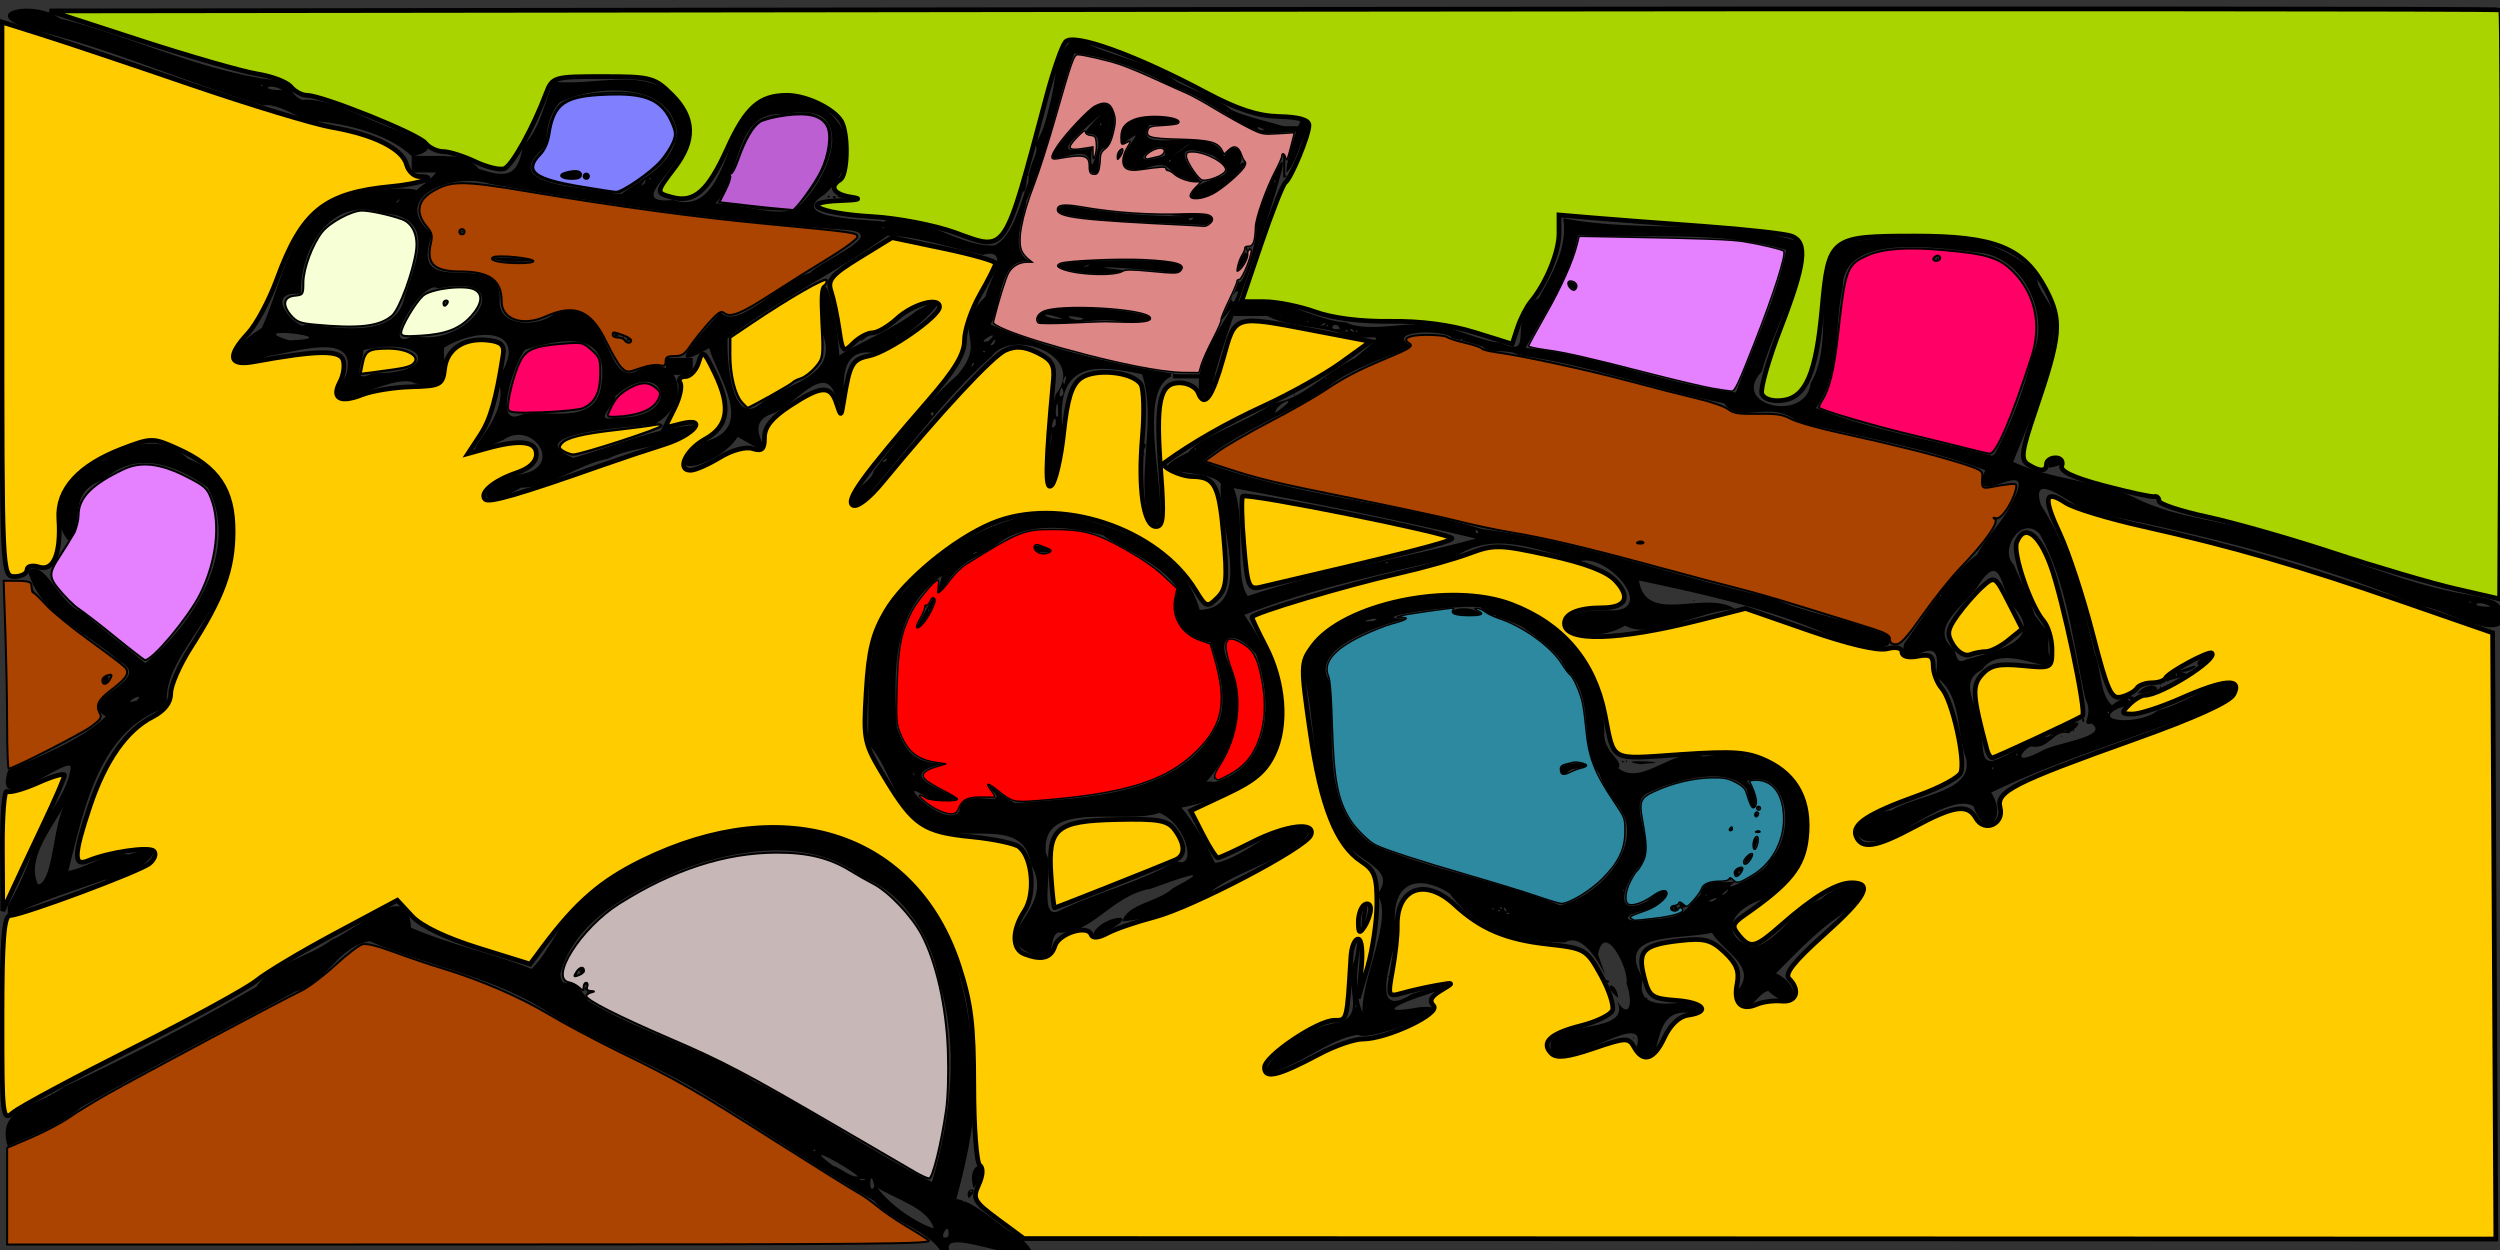 <?xml version="1.0" encoding="UTF-8" standalone="no"?>
<svg
   xmlns:dc="http://purl.org/dc/elements/1.1/"
   xmlns:cc="http://creativecommons.org/ns#"
   xmlns:rdf="http://www.w3.org/1999/02/22-rdf-syntax-ns#"
   xmlns:svg="http://www.w3.org/2000/svg"
   xmlns="http://www.w3.org/2000/svg"
   width="1600px"
   height="800px"
   viewBox="0 0 1600 800"
   version="1.1"
   id="SVGRoot">
  <rect x="0" y="0" width="1600" height="800" fill="#333333" stroke="none"/>
  <defs
     id="defs1847" />
  <title
     id="title5">Local AECS - Tableau</title>
  <g
     id="g149">
    <g
       id="layer1">
      <path
         id="path24"
         style="fill:#000000;stroke-width:0.496"
         d="m 602.381,801.099 c -9.734,-14.974 -31.38,-18.352 -42.955,-32.546 -39.955,-22.979 -75.754,-48.284 -114.68,-71.587 -29.861,-17.468 -63.204,-29.808 -92.931,-48.359 -34.787,-23.58 -77.368,-29.735 -115.239,-46.229 -21.887,4.236 -26.896,26.899 -47.588,32.234 -45.482,24.904 -92.217,48.144 -137.066,74.071 -13.63,11.833 -30.849,17.664 -46.961,25.02 -8.038,-25.814 20.929,-25.95 35.357,-37.807 41.931,-19.617 83.423,-40.989 123.799,-64.354 9.874,-15.09 33.172,-18.555 48.144,-30.018 16.772,-6.744 49.328,-39.877 50.781,-7.8 25.174,10.977 51.967,16.196 77.203,26.378 12.231,-12.081 17.065,-29.658 31.109,-40.921 28.032,-27.352 67.406,-42.176 105.691,-47.205 35.091,-5.832 67.873,3.963 95.871,24.466 38.517,30.367 47.534,84.202 50.748,130.311 1.387,27.451 -4.319,53.573 -11.575,80.558 13.959,2.669 26.245,17.191 41.255,25.02 32.581,30.898 -58.794,-13.52 -44.648,9.887 l -6.314,-1.117 z m 4.58,-9.805 c 1.345,-12.729 -8.258,4.688 0,0 z m -9.357,-5.114 c -3.485,-12.94 -24.363,-18.762 -36.106,-25.996 8.852,11.595 24.627,22.391 36.106,25.996 z m 19.86,-17.03 c -1.966,-1.043 -0.464,1.119 0,0 z m -57.893,-9.83 c -2.83,-14.796 -4.062,7.325 0,0 z m 36.904,-2.857 c 12.109,-41.33 17.451,-86.854 4.492,-128.608 -3.899,-25.374 -21.532,-56.66 -49.77,-66.702 -31.391,-25.264 -79.297,-18.24 -115.056,-4.445 -31.017,13.577 -68.52,31.764 -77.573,66.839 1.748,12.298 5.876,-3.182 17.933,17.027 33.606,20.483 72.473,29.825 105.72,51.106 39.152,19.7 75.637,45.567 114.254,64.783 z M 377.309,635.56 c -0.083,-2.416 4.823,0.062 0,0 z m -1.986,-0.652 c 1.268,-1.781 1.268,1.781 0,0 z m -1.253,-2.023 c 1.066,-4.382 1.471,3.957 0,0 z m 0.374,-3.034 c 2.935,-1.916 0.419,2.036 0,0 z m -0.362,-3.382 c 1.224,-1.769 0.601,1.815 0,0 z m -6.95,-1.986 c 1.224,-1.769 0.6,1.815 0,0 z m 1.436,-0.785 c 0.842,-4.612 1.133,2.521 0,0 z m 2.784,-1.125 c -2.667,-7.552 6.586,0.933 0,0 z m 179.9,132.728 c 8.087,0.124 -5.325,-1.985 0,0 z m -2.165,-2.381 c -5.719,-5.716 -38.093,-23.207 -15.887,-6.82 5.67,1.972 11.33,7.491 15.887,6.82 z m -27.057,-16.733 c -2.477,-1.802 -1.317,1.915 0,0 z m 93.49,65.691 c 2.176,-0.711 0.215,0.956 0,0 z m 4.437,-34.969 c -3.59,-7.308 8.529,-7.872 0,0 z m 2.11,-4.409 c -1.909,-1.78 -1.272,1.839 0,0 z m 0.993,-2.149 c -5.796,-19.505 15.737,-18.35 0,0 z m 943.034,-23.17 c 1.224,-1.769 0.6,1.815 0,0 z M 32.763,699.448 c 1.268,-1.781 1.268,1.781 0,0 z m 409.986,-2.821 c 2.176,-0.711 0.215,0.956 0,0 z m 366.418,-9.06 c 2.015,-11.696 26.926,-30.405 47.503,-33.223 18.014,-4.727 3.027,-24.394 9.737,-38.421 2.833,-7.862 1.604,-21.311 4.528,-13.284 -1.753,14.088 -5.046,30.796 1.104,45.471 -1.055,-22.194 20.253,-60.486 9.426,-75.76 14.494,-18.256 -17.997,-20.905 -24.359,-38.937 -18.447,-31.987 -14.399,-70.343 -23.068,-104.738 11.347,-40.261 66.5,-46.247 102.247,-46.588 47.266,0.509 89.853,38.543 90.496,86.394 -1.175,12.967 12.714,17.919 8.938,23.171 15.624,12.237 35.615,-14.637 54.762,-7.435 27.337,-5.33 59.994,5.307 64.075,36.008 5.139,19.556 -6.283,47.445 -28.589,56.1 -20.09,7.221 -23.721,22.931 -5.643,29.492 15.22,0.446 28.004,-25.519 44.875,-30.253 13.304,-12.264 37.224,-14.445 21.541,4.732 -19.918,11.005 -35.096,27.612 -50.075,42.576 18.498,9.201 12.505,27.597 -5.011,11.29 -9.012,2.11 -15.52,24.339 -20.057,0.157 14.052,-15.216 -8.413,-24.97 -15.985,-37.358 -20.575,4.966 -62.564,-1.244 -44.119,29.248 -8.214,31.997 50.206,2.658 34.277,23.088 -34.963,-9.842 -16.931,43.616 -38.857,22.608 10.097,-29.236 -40.653,12.416 -53.515,1.726 -10.472,-23.444 55.429,-8.501 40.743,-34.463 6.892,13 12.171,6.445 6.841,-9.912 1.803,-9.02 -14.238,-40.457 -18.251,-18.323 13.108,37.171 -3.747,-18.304 -21.158,-7.733 -28.016,-0.182 -56.76,-7.67 -73.763,-31.344 -20.47,-13.235 -40.263,-7.821 -33.942,27.43 -3.542,15.891 -17.549,54.366 9.887,36.828 21.474,-7.132 34.3,-7.723 8.166,0.779 -13.947,4.357 -33.999,13.193 -3.445,7.726 33.87,-2.837 -33.15,23.117 -39.418,17.593 -19.185,2.756 -39.24,21.643 -59.893,25.355 z m 59.145,-43.722 c -1.268,-1.781 -1.268,1.781 0,0 z m 186.174,-4.965 c -1.268,-1.781 -1.268,1.781 0,0 z m 1.789,-50.433 c 23.601,-1.171 21.713,-6.705 31.696,-15.553 3.072,-12.368 11.658,-6.719 23.216,-8.881 -15.711,9.855 19.556,-4.8 20.748,-12.656 17.434,-15.686 13.808,-60.015 -13.996,-51.525 10.313,9.713 4.414,29.665 0.03,5.424 -11.778,-15.464 -45.027,-6.558 -64.435,2.759 -12.636,8.464 9.226,33.415 -5.75,48.137 -8.776,10.444 -15.447,31.448 6.206,20.711 18.175,-16.092 16.255,0.812 -2.517,6.125 -13.096,2.717 -14.223,8.208 4.802,5.461 z m 5.41,-3.681 c 1.909,-1.78 1.272,1.839 0,0 z m 5.252,-0.29 c 0.717,-1.322 0.221,2.141 0,0 z m 2.319,-2.038 c 1.308,-6.694 9.644,1.677 0,0 z m 2.271,-1.445 c -2.051,-1.681 0.606,3.103 0,0 z m 3.811,-0.481 c -2.863,-6.755 8.138,2.52 0,0 z m 31.85,-17.808 c 1.106,-2.938 0.84,2.387 0,0 z m 4.742,-2.103 c -7.375,-3.992 9.813,-9.302 0,0 z m 1.636,-2.425 c -1.535,-2.684 -0.882,3.37 0,0 z m 3.103,-5.199 c -0.883,-6.831 11.116,-9.5 0,0 z m 6.33,-9.575 c -3.749,-4.169 5.5,-13.903 0,0 z m 1.994,-10.611 c 0.329,-2.946 2.13,0.451 0,0 z m -1.994,-0.665 c 1.938,-1.619 1.99,0.881 0,0 z m -15.801,-0.806 c 1.341,-3.734 1.643,2.028 0,0 z m 17.058,-3.295 c -1.353,-3.163 1.926,0.696 0,0 z m -1.039,-5.862 c 0.816,-4.297 3.299,0.693 0,0 z m 1.621,-5.08 c 1.186,-2.392 1.676,2.342 0,0 z m -159.506,67.88 c 2.949,-2.264 -4.488,0.466 0,0 z m -5.172,-2.181 c -1.938,-1.814 -1.938,1.814 0,0 z m 3.972,-0.443 c -3.528,-4.856 -0.454,3.652 0,0 z m -7.944,-1.105 c -1.723,-0.856 -0.819,2.318 0,0 z m 5.192,0.093 c -2.109,-3.177 -1.102,2.098 0,0 z m 37.091,-1.896 c 24.248,-6.072 48.819,-33.711 41.604,-55.547 -3.611,-9.552 -11.57,-14.367 -16.599,-28.803 -13.779,-17.032 -1.467,-49.73 -21.378,-66.678 -3.319,-9.997 -17.969,-20.087 -27.776,-27.192 -12.603,-6.635 -20.407,-5.407 -26.831,-12.518 -15.439,-2.278 -79.043,7.536 -46.409,7.203 -17.136,3.46 -66.898,20.434 -48.819,41.918 1.408,33.456 -7.027,81.676 27.416,103.265 38.322,16.192 80.377,22.751 118.79,38.352 z m 35.073,-65.5 c 2.176,-0.711 0.215,0.956 0,0 z m -32.674,-18.03 c -12.114,-10.651 30.807,-8.001 7.199,-3.831 -3.308,-0.514 -5.196,3.229 -7.199,3.831 z M 948.611,393.332 c -36.74,2.363 -11.194,-10.228 0,0 z m 147.645,183.411 c 8.673,-5.191 -8.785,1.504 0,0 z m -4.038,-3.893 c -1.224,-1.769 -0.6,1.815 0,0 z m 12.386,-1.365 c 5.588,-6.84 -8.011,5.307 0,0 z m -65.011,-1.336 c -1.159,-1.705 -1.43,0.946 0,0 z M 878.878,397.43 c 9.351,-3.963 -15.265,1.481 0,0 z m 78.301,-3.862 c -1.723,-0.856 -0.819,2.318 0,0 z m 88.102,271.095 c -1.071,-1.759 1.399,0.015 0,0 z m -9.661,-25.932 c -12.094,-9.91 -0.812,-11.465 0,0 z m -7.617,-9.619 c -1.417,-3.695 4.965,-0.645 0,0 z M 888.171,624.978 c 1.224,-1.769 0.6,1.815 0,0 z m 90.853,-9.929 c 1.268,-1.781 1.268,1.781 0,0 z m -315.467,-3.088 c -36.483,-13.055 14.159,-28.662 -3.747,-58.722 -4.647,-32.038 -43.537,-12.123 -64.655,-24.393 -22.296,-8.392 -26.63,-41.289 -39.82,-52.722 1.641,-32.32 -4.156,-72.885 23.861,-98.286 23.621,-27.72 59.611,-48.91 95.944,-49.601 37.154,7.275 81.326,21.482 92.666,62.118 36.002,-1.402 10.836,-58.135 13.625,-80.632 -7.794,-11.427 -57.301,-2.936 -20.72,-20.355 7.331,-10.35 38.463,-19.445 53.69,-31.277 18.902,-2.217 33.029,-19.291 52.883,-29.032 21.295,-17.79 14.434,-12.19 -2.199,-12.896 -18.757,-9.867 -49.883,-4.256 -62.341,-21.142 10.652,-8.354 40.742,11.147 58.618,11.223 12.868,7.43 49.206,-1.839 43.953,2.697 -3.147,-12.728 39.603,10.14 55.091,10.291 23.866,11.762 2.296,-16.906 24.327,-28.334 8.62,-15.563 18.903,-32.913 15.7,-51.253 49.856,10.022 105.796,-0.757 153.532,15.971 -1.286,27.001 -18.806,54.91 -26.498,82.256 -20.593,21.75 28.381,32.885 31.401,7.396 12.654,-21.977 4.545,-48.288 11.735,-71.884 -6.729,-28.856 50.259,-17.301 68.981,-22.792 22.735,0.081 54.423,10.83 64.624,27.616 -2.519,6.291 14.819,20.436 10.661,31.728 -2.471,30.026 -15.455,58.135 -26.435,85.673 24.661,11.652 54.814,12.057 77.226,22.616 28.348,14.815 65.39,15.222 96.218,27.304 40.072,10.327 77.028,28.553 118.429,35.191 23.723,4.172 18.392,5.82 23.269,15.732 -7.403,14.709 -39.16,-7.608 -56.004,-8.905 -68.088,-28.309 -138.749,-45.671 -211.266,-60.096 -9.775,-3.533 -37.611,-28.221 -30.112,-4.151 17.797,26.67 26.42,61.531 34.52,94.979 4.16,9.39 2.955,26.007 10.898,33.093 16.401,-12.505 19.484,-1.29 4.513,1.798 -18.95,8.972 14.356,11.149 25.184,1.197 15.253,-1.827 58.718,-33.471 46.264,-6.127 -50.509,20.955 -104.454,35.447 -153.213,58.968 10.784,16.842 -3.85,31.173 -11.26,8.8 -12.328,-7.55 -39.584,13.177 -52.228,19.661 -28.867,10.966 -30.207,-13.559 0,-17.178 16.256,-10.409 56.602,-11.383 46.159,-36.747 -4.588,-17.335 -2.704,-38.258 -18.287,-48.782 6.93,-37.583 -25.288,4.474 -20.116,-20.94 14.531,-19.674 27.041,-42.222 46.782,-57.151 6.154,-12.435 15.599,-19.143 22.792,-34.222 17.153,-32.507 -29.774,8.504 -17.668,-19.702 -36.224,-13.806 -81.052,-21.726 -119.731,-30.69 -17.969,-15.536 -37.217,2.471 -47.416,-12.163 -44.042,-8.607 -86.887,-24.666 -131.209,-30.692 -6.914,-4.78 -20.162,-0.426 -23.287,-5.69 -6.559,-2.109 -21.456,-5.925 -19.562,-5.254 -2.89,-5.724 -44.149,-5.285 -26.355,4.823 -9.115,6.417 -37.805,12.884 -54.42,27.617 -25.421,16.73 -57.475,27.724 -78.729,46.462 57.165,22.165 120.504,25.298 178.677,43.258 63.099,7.834 123.682,30.473 185.906,44.162 24.051,10.722 51.22,13.998 74.234,24.07 7.726,16.097 -34.413,1.724 -45.432,-3.529 -36.546,-15.13 -75.66,-23.62 -114.264,-31.787 4.478,29.191 42.794,5.417 61.747,18.378 -22.84,0.777 -54.012,20.035 -70.618,10.504 -30.371,17.504 -62.611,-10.283 -11.277,-9.852 33.285,2.412 0.86,-36.43 -17.569,-31.402 -32.174,-8.795 -56.079,-19.001 -80.364,-2.548 -45.178,10.644 -91.301,19.869 -134.477,36.934 11.51,17.527 28.137,43.517 22.556,71.048 -1.488,32.117 -35.174,47.09 -62.834,52.28 9.005,10.726 15.448,22.95 21.597,35.441 21.144,-3.653 41.211,-30.173 61.277,-20.932 -11.491,19.868 -55.683,26.618 -69.551,44.827 -10.434,3.736 -35.204,12.729 -51.015,13.395 3.072,-11.299 22.494,-12.074 32.366,-21.224 29.285,-15.402 1.935,-5.491 -14.189,0.394 -25.52,4.355 -37.482,29.443 -59.473,28.065 -6.709,3.225 -0.211,18.628 -13.568,15.121 z m 13.694,-28.759 c 24.46,-12.085 52.633,-18.611 75.525,-32.13 13.251,6.002 7.467,-22.968 -10.646,-30.848 -23.097,8.215 -77.08,-9.608 -72.709,26.182 5.586,6.573 -5.436,42.202 7.829,36.795 z m 536.903,-48.952 c 1.481,-4.462 -2.85,3.559 0,0 z M 613.929,519.426 c 1.219,-16.102 26.115,-3.44 23.731,-10.457 -12.964,-15.975 -2.011,-2.536 11.779,4.943 45.853,-3.575 109.125,-4.216 130.963,-53.065 6.099,-18.055 -3.607,-42.314 -5.64,-49.721 -13.34,-1.854 -28.416,-12.646 -20.937,-34.058 -10.25,-16.862 -41.212,-28.651 -47.86,-34.505 -24.049,-6.083 -50.997,-8.886 -70.087,7.567 -10.183,6.732 -20.687,8.639 -29.451,22.439 -10.222,14.366 -4.426,1.043 -3.686,-4.06 -31.972,22.046 -30.695,61.247 -28.832,97.104 5.536,13.64 8.877,22.888 30.823,23.109 -49.539,9.856 43.972,26.829 -9.343,23.315 -27.775,-20.065 8.251,19.525 18.54,7.388 z m -6.26,-15.088 c -1.006,-1.404 2.164,0.681 0,0 z M 586.638,401.158 c 3.167,-5.73 7.112,-13.144 10.324,-18.01 4.527,-1.691 -7.421,21.285 -10.324,18.01 z m 8.123,-10.511 c -0.6,-1.815 -1.224,1.769 0,0 z m -2.979,-1.649 c 1.1,-2.674 2.188,0.321 0,0 z m 72.882,-35.585 c -12.685,-9.817 22.373,1.406 0,0 z m 113.674,146.814 c 35.864,-11.067 35.941,-52.417 25.563,-81.604 -16.446,-18.701 -26.669,-10.005 -16.056,9.01 9.604,26.106 2.065,52.581 -15.977,72.957 2.346,-1.194 3.962,0.367 6.47,-0.363 z m -1.623,-2.344 c 1.268,-1.781 1.268,1.781 0,0 z m 16.174,-25.113 c 0.717,-1.322 0.221,2.14 0,0 z m -207.656,22.663 c -2.436,-3.039 0.522,3.264 0,0 z m 690.677,-3.756 c -0.482,-2.771 -1.902,2.712 0,0 z m -0.904,-4.662 c 9.909,-2.461 26.316,-15.265 36.277,-15.693 6.214,-7.82 30.007,-14.206 12.572,-1.956 -9.608,-2.826 -12.134,10.646 -23.98,8.357 -3.793,0.563 -14.651,13.644 6.066,3.287 7.947,-5.618 44.842,-9.221 32.77,-17.882 -8.398,1.414 1.876,-4.873 -4.076,-15.79 -7.892,-35.911 -11.502,-73.232 -29.118,-105.512 -11.792,-12.715 -26.403,10.4 -16.712,19.529 5.601,13.863 8.9,17.8 13.333,32.116 13.52,18.922 7.766,3.293 8.925,24.582 10.521,21.322 -28.527,-10.278 -42.591,10.63 -17.072,8.019 0.047,25.97 -0.94,41.398 2.628,4.622 -0.651,17.731 7.474,16.934 z m 5.372,-3.033 c 1.268,-1.781 1.268,1.781 0,0 z m 38.631,-12.751 c 2.176,-0.711 0.215,0.956 0,0 z m 7.54,-3.633 c 1.268,-1.781 1.268,1.781 0,0 z m 6.178,-5.604 c -0.984,-7.199 3.105,0.962 0,0 z m -24.333,-55.516 c -0.659,-2.475 3.346,0.561 0,0 z m -17.491,75.915 c -1.918,0.281 1.356,2.596 0,0 z m 22.738,-11.597 c -0.574,-1.747 -1.326,1.627 0,0 z m 8.802,-3.001 c -1.966,-1.043 -0.464,1.119 0,0 z m 7.424,-5.751 c -0.956,0.215 0.711,2.176 0,0 z m 20.016,-6.142 c -1.542,-1.8 -0.942,2.5 0,0 z m 14.398,-7.608 c -5.079,-3.627 -1.212,1.983 0,0 z m -106.243,-26.122 c 20.686,-5.883 49.251,-11.986 31.758,-32.519 -9.913,-10.259 -8.017,-38.28 -23.305,-15.643 -7.036,12.756 -33.588,27.346 -16.081,41.459 1.851,3.015 1.443,10.256 7.628,6.703 z m 336.016,-33.878 c -8.341,-5.144 -15.812,0.23 0,0 z m -12.321,-2.807 c -1.938,-1.619 -1.99,0.881 0,0 z m -783.172,-4.047 c 48.826,-16.481 97.108,-23.336 146.055,-36.751 -50.628,-12.081 -103.446,-22.621 -155.079,-32.313 8.444,20.516 -0.225,56.5 9.024,69.064 z m 443.839,-0.226 c -0.6,-1.815 -1.224,1.768 0,0 z M 888.667,359.913 c -2.625,-0.852 -2.62,1.529 0,0 z m -264.979,-5.508 c 5.978,-3.172 -4.18,0.649 0,0 z m 344.752,-9.526 c -0.956,0.215 0.711,2.176 0,0 z m -22.184,-3.879 c -1.997,-4.901 -2.861,1.476 0,0 z M 1276.668,290.485 c 9.249,-16.878 19.355,-41.848 23.429,-61.809 12.658,-23.459 -2.843,-63.056 -32.486,-66.887 -26.319,-2.802 -88.171,-13.524 -88.282,22.059 -5.752,25.987 -0.721,53.997 -17.11,77.33 35.389,14.133 75.253,20.459 112.697,30.493 l 1.752,-1.185 z m -37.404,-124.768 c 1.557,-2.772 1.641,1.81 0,0 z m -1.583,-0.495 c 1.43,-0.946 1.159,1.705 0,0 z m -4.096,-0.796 c 2.734,-0.806 0.496,0.869 0,0 z m -23.458,-1.161 c 1.277,-1.816 2.504,1.693 0,0 z M 765.544,287.383 c -1.268,-1.781 -1.268,1.781 0,0 z m 50.669,-23.118 c 19.076,-13.466 -0.34,-6.16 0,0 z m 294.746,-13.096 c 11.185,-30.107 25.856,-59.686 32.129,-91.148 -42.659,-12.844 -89.061,-6.999 -133.122,-9.47 -4.671,26.5 -20.878,49.331 -33.632,72.054 45.908,4.367 89.092,23.346 134.625,28.564 z M 1007.819,185.668 c -11.994,-7.052 5.23,-6.629 0,0 z m -158.607,56.136 c -2.07,-0.512 -0.072,1.75 0,0 z m 86.62,-24.423 c -1.268,-1.781 -1.268,1.781 0,0 z m -69.009,-4.965 c -2.299,-3.898 -4.73,-0.723 0,0 z m -4.757,-0.301 c 2.79,-2.447 -4.365,0.513 0,0 z m 6.743,-0.195 c -1.272,-1.839 -1.909,1.78 0,0 z m -11.245,-1.537 c -3.004,-6.514 -9.399,2.079 0,0 z m -7.62,-1.939 c -1.268,-1.781 -1.268,1.781 0,0 z m -1.976,-0.757 c 2.323,-3.203 -7.12,2.954 0,0 z m -10.684,-1.726 c -0.6,-1.815 -1.224,1.769 0,0 z m -18.578,-4.096 c 3.927,1.196 -3.246,-1.847 0,0 z m 161.808,407.721 c 1.224,-1.769 0.601,1.815 0,0 z m -281.31,-8.697 c -0.847,-15.058 43.541,-20.761 0,0 z m 414.362,-4.24 c 1.43,-0.946 1.159,1.705 0,0 z m -242.084,-3.143 c -0.386,-20.226 7.502,-19.984 0.803,-0.084 l -0.569,1.067 -0.234,-0.983 z M 4.961,579.609 c 5.83,-9.492 12.06,-22.918 16.937,-38.067 5.236,-17.889 20.442,-31.572 23.277,-49.278 2.941,-12.923 -50.971,34.632 -39.968,0.637 21.189,-9.412 45.986,-18.744 62.566,-34.354 -20.631,-12.419 32.463,-22.541 8.564,-35.387 -20.262,-18.545 -50.545,-29.036 -58.47,-57.841 10.677,-8.523 20.233,22.087 34.779,26.331 13.065,11.389 27.447,21.954 40.341,32.806 30.991,-24.968 61.021,-73.232 39.92,-112.527 -19.637,-13.995 -45.37,-24.207 -65.764,-5.303 -26.062,8.645 -11.541,28.823 -23.441,39.338 -15.353,-18.085 2.538,-45.123 22.985,-51.668 16.616,-11.118 37.629,-16.099 53.71,-0.662 40.182,14.15 31.828,69.003 13.078,98.813 -16.234,25.621 -28.841,40.065 -26.515,60.229 -43.889,13.768 -53.395,66.244 -63.274,104.759 13.258,-2.361 24.016,-12.607 38.724,-10.565 34.717,-11.169 2.62,16.546 -15.39,16.219 -21.797,7.629 -40.549,13.297 -62.058,23.776 1e-4,-2.419 1e-4,-4.837 1e-4,-7.256 z M 25.688,565.759 c 8.745,-5.507 8.406,-38.874 15.857,-50.858 -8.014,14.55 -24.925,34.868 -17.284,51.048 l 1.427,-0.191 z m 62.066,-117.515 c 5.864,-6.796 -12.352,3.986 0,0 z M 876.256,573.842 c 1.268,-1.781 1.268,1.781 0,0 z m -1.489,-2.482 c 0.194,-5.238 4.783,-0.23 0,0 z m 175.252,-82.253 c -21.642,-3.403 24.745,-1.448 4.096,-0.438 l -4.096,0.438 z m -11.761,-1.367 c -1.985,-2.669 3.923,1.268 0,0 z m 2.065,-0.307 c 0.997,-2.365 1.423,1.608 0,0 z M 833.333,459.69 c -0.558,-1.917 1.925,0.312 0,0 z m -0.47,-6.411 c -0.479,-2.349 2.12,0.992 0,0 z m 535.159,-9.394 c 7.468,-10.539 23.392,-1.374 0,0 z m 8.174,-1.063 c 2.139,-6.052 8.346,-0.796 0,0 z m 5.958,-2.777 c 1.231,-2.616 1.231,2.616 0,0 z m -5.641,-0.993 c 1.178,-2.605 0.43,2.622 0,0 z m 5.889,-1.241 c 0.601,-1.815 1.224,1.769 0,0 z M 67.368,437.447 c -6.972,-5.803 7.374,-7.275 0,0 z M 1377.436,437.333 c -1.381,-2.607 5.505,1.671 0,0 z m 9.893,-0.903 c -5.516,-4.519 5.655,-6.376 14.84,-9.72 7.42,-2.632 -0.355,4.174 -6.831,3.204 13.398,2.945 -8.453,4.146 -8.008,6.515 z m 5.868,-4.819 c -1.45,-3.752 -0.229,4.261 0,0 z M 70.991,432.35 c 1.224,-1.768 0.6,1.815 0,0 z M 1406.852,425.571 c -4.011,-3.836 17.243,-11.369 9.309,-4.669 -6.065,-0.736 -4.058,7.729 -9.309,4.669 z m -323.167,-41.22 c 2.176,-0.711 0.215,0.956 0,0 z M 21.344,380.966 c 1.231,-2.616 1.231,2.616 0,0 z m -0.496,-2.205 c 0.882,-3.37 1.535,2.684 0,0 z M 1078.72,352.08 c 2.176,-0.711 0.215,0.956 0,0 z m -30.688,-5.092 c 3.438,-2.529 6.357,2.59 0,0 z m -4.215,-0.534 c 1.534,-1.462 0.389,1.772 0,0 z m -15.327,-4.212 c 1.13,-2.769 2.205,2.675 0,0 z m -2.396,-1.084 c 2.176,-0.711 0.215,0.956 0,0 z m -290.153,-6.158 c -9.72,-30.128 4.957,-65.553 -5.026,-95.51 -28.225,-5.87 -54.476,-9.096 -51.167,32.626 -0.046,26.998 -14.777,66.931 -9.287,18.493 7.091,-21.677 -4.399,-6.72 5.242,-38.228 19.949,-25.229 -28.224,-42.316 -41.043,-24.381 -32.277,28.666 -57.044,64.657 -85.61,96.139 -13.73,-6.486 9.109,-14.279 10.181,-22.801 12.085,-16.116 33.724,-44.282 53.325,-61.134 21.112,-24.226 -5.943,-26.62 18.164,-50.444 3.521,-12.674 15.909,-31.323 -1.88,-26.651 -19.912,-4.168 -42.049,-12.076 -60.876,-12.255 -33.08,23.727 -70.171,41.158 -102.289,65.626 -0.801,12.506 2.358,58.806 21.904,41.266 16.28,-13.121 51.192,-16.622 38.129,-46.05 -2.02,-56.47 9.728,-16.395 11.46,15.903 8.535,-6.464 34.606,-16.626 49.233,-28.511 36.706,-21.035 -11.389,24.216 -28.291,26.678 -35.965,-4.771 -3.7,68.724 -23.424,27.638 -6.878,-22.875 -27.418,7.997 -40.627,11.39 -25.383,8.862 16.922,37.436 -21.927,14.831 -12.775,19.985 -54.357,28.211 -21.647,3.041 34.55,-7.963 8.004,-42.508 3.405,-59.936 -39.061,22.868 10.62,-24.516 6.899,-23.498 9.939,14.15 39.822,-20.239 57.601,-24.546 7.77,-8.374 52.162,-25.672 22.402,-27.591 -76.088,-5.124 -152.023,-16.029 -227.28,-29.432 -25.302,-7.759 -64.816,9.665 -36.859,31.898 -17.227,46.415 46.356,5.642 43.077,43.852 0.124,16.024 25.016,15.901 34.921,7.477 36.444,-12.963 31.407,43.679 51.175,37.344 28.678,-15.919 39.04,18.95 13.183,33.263 -16.631,2.165 -87.891,5.67 -52.126,21.594 25.629,-7.436 51.892,-18.944 77.922,-21.129 -9.47,14.918 -38.52,12.604 -55.825,21.671 -20.314,3.866 -35.468,18.314 -55.739,18.535 -29.2,17.709 -29.738,-3.095 0.055,-8.63 28.435,-4.751 7.388,-35.192 -11.277,-21.945 -43.761,19.98 8.559,-11.444 -3.503,-38.89 21.849,-32.376 -11.89,-33.911 -34.249,-20.202 -1.594,9.865 7.846,27.776 -18.663,22.932 -13.681,-8.861 -64.203,27.241 -44.185,-5.213 9.086,-29.346 -33.871,-14.433 -49.15,-12.436 -30.966,11.2 -28.404,-3.322 -4.708,-17.873 11.344,-24.938 14.369,-50.902 33.281,-71.605 16.773,-20.428 68.285,-18.46 65.382,-16.36 18.746,-14.435 18.907,-18.48 -3.865,-10.952 10.963,-11.112 32.473,-16.524 44.245,-2.841 16.762,5.418 24.863,5.671 28.018,-14.637 11.923,-11.826 13.71,-29.125 19.849,-41.328 27.917,3.811 69.888,-14.324 83.604,21.708 18.169,23.122 -45.694,57.78 -7.309,54.095 26.022,8.707 32.295,-25.884 40.833,-44.404 25.721,-50.675 101.867,-2.436 56.272,40.774 -28.293,17.384 38.528,15.938 37.635,17.774 13.851,-11.594 47.277,16.694 71.013,14.893 12.372,-5.699 17.353,-30.348 21.702,-40.621 -0.251,-12.187 8.101,-19.594 4.109,-23.852 5.563,-8.67 6.511,-13.41 10.612,-30.06 3.821,-17.003 1.41,-27.016 14.863,-38.431 19.339,11.287 45.964,14.367 65.613,28.276 5.786,3.709 25.346,9.886 34.738,18.09 19.881,9.056 63.313,13.824 20.224,15.087 -21.994,-8.274 -36.587,-23.681 -59.605,-30.512 -15.843,-9.693 -40.357,-18.786 -61.232,-20.817 -11.211,30.769 -17.202,65.833 -30.783,94.525 0.324,5.872 -12.804,32.67 3.036,38.74 -21.049,-3.04 -17.816,25.575 -25.786,40.217 37.921,16.336 81.296,25.883 120.81,32.178 -25.436,1.068 -13.846,53.091 -12.412,80.551 -0.202,4.467 3.319,18.031 -6.468,14.602 z m -169.356,-39.674 c 4.477,-4.517 -5.797,1.791 0,0 z m 109.099,-23.372 c 0.536,-12.244 -5.578,7.458 0,0 z m 1.511,-5.684 c 0.33,-20.115 -3.514,4.14 0,0 z m -344.524,-0.426 c 12.792,-5.708 49.729,9.359 52.333,-20.892 4.929,-35.039 -27.748,-27.591 -48.965,-21.133 -6.103,6.911 -21.012,49.119 -3.368,42.024 z m 61.27,1.419 c 45.609,1.228 30.993,-40.989 -0.053,-13.814 0.213,5.406 -15.37,17.31 0.053,13.814 z m 202.93,-1.062 c 2.448,-4.437 -3.717,-1.763 0,0 z m 81.658,-8.908 c -1.966,-1.043 -0.464,1.119 0,0 z m 2.12,-5.181 c -1.013,-11.393 -5.105,7.141 0,0 z m 0.7,-6.506 c 3.163,-10.852 -3.194,-0.282 0,0 z m 69.798,-5.673 c -2.221,-2.349 -2.567,2.713 0,0 z m -512.599,-1.111 c 42.757,0.94 36.37,-24.388 -6.136,-14.74 1.091,5.888 -8.995,22.636 6.136,14.74 z m 384.977,-6.637 c -1.765,-0.839 -2.613,6.154 0,0 z m 6.982,-7.453 c -3.389,-0.425 0.01,1.994 0,0 z m 5.617,-4.639 c 4.007,-7.873 -6.192,4.229 0,0 z m -3.46,-1.827 c 10.058,-9.31 -10.769,2.728 0,0 z m -447.555,-0.418 c 40.933,-1.441 -32.426,-10.005 0,0 z m 79.503,-3.199 c 34.307,9.704 70.76,-41.334 15.772,-30.037 -9.716,-7.228 -39.06,43.847 -15.772,30.037 z m 19.397,-20.728 c 1.271,-2.831 0.333,5.225 0,0 z m 1.254,-0.179 c 1.06,-1.885 2.81,1.699 0,0 z m -89.957,13.789 c 20.019,1.943 57.989,9.8 63.541,-17.127 4.267,-16.903 23.956,-51.704 -13.755,-53.878 -33.318,-12.194 -53.427,23.8 -52.512,51.601 -26.8,-2.405 -0.209,25.149 2.727,19.404 z m 12.71,-10.507 c 1.224,-1.769 0.6,1.815 0,0 z m 357.716,-51.537 c -2.07,-0.512 -0.072,1.75 0,0 z m -57.016,-11.452 c 22.368,-17.7 42.846,-71.293 -6.297,-60.952 -33.593,-3.041 -27.314,40.152 -44.591,57.171 16.198,-0.288 35.932,8.494 50.888,3.781 z m -1.567,-10.964 c -0.079,-2.435 2.381,1.177 0,0 z m -6.219,-2.036 c 1.43,-0.946 1.159,1.705 0,0 z m -3.199,-0.756 c -2.223,-2.333 3.691,2.092 0,0 z m -11.199,-1.201 c 1.268,-1.781 1.268,1.781 0,0 z m 1.639,-0.442 c 0.05,-2.287 3.048,2.044 0,0 z m -2.88,-0.551 c 0.6,-1.815 1.224,1.769 0,0 z m -231.104,11.498 c 5.39,-4.871 -3.16,0.831 0,0 z m 143.779,-5.627 c 14.683,-11.139 31.998,-17.565 35.445,-38.886 -4.439,-33.539 -51.923,-30.321 -73.412,-20.381 -5.358,0.947 -13.611,22.526 -8.469,27.083 -35.151,26.992 16.554,27.225 39.682,31.277 2.116,0.886 4.451,1.394 6.755,0.906 z m -31.826,-8.869 c -28.161,-7.906 33.51,-3.469 0,0 z m 46.419,2.196 c 3.325,-7.437 -5.84,6 0,0 z m 3.972,-3.229 c -1.723,-0.856 -0.819,2.318 0,0 z m 392.727,-30.999 c -7.598,-4.267 -4.045,1.539 0,0 z m -23.357,-12.135 c -0.601,-1.815 -1.224,1.769 0,0 z M 1276.659,332.569 c 0.479,-4.581 1.95,1.668 0,0 z m 101.863,-13.279 c -3.805,-2.855 7.903,0.342 0,0 z m -93.428,-4.106 c 1.909,-1.78 1.273,1.839 0,0 z m -0.233,-2.577 c -0.05,-3.26 1.79,0.758 0,0 z m 2.812,-2.583 c -1.385,-3.219 1.838,0.774 0,0 z m 23.608,-10.612 c -2.421,-11.14 21.046,-3.331 0,0 z m -579.167,-6.404 c -1.205,-5.085 0.781,-3.939 0,0 z m -0.438,-4.473 c -1.357,-6.164 4.135,-5.932 0,0 z m 591.892,-6.119 c 1.268,-1.781 1.268,1.781 0,0 z m -592.282,-5.958 c 0.315,-5.208 1.043,5.217 0,0 z m -535.685,-19.391 c 1.43,-0.946 1.159,1.705 0,0 z m 572.562,-3.73 c -4.842,-18.878 10.473,-39.251 19.93,-56.041 -17.065,21.771 5.832,-12.964 4.252,-18.735 0.936,11.515 13.861,-26.07 11.301,-35.28 1.197,-8.791 20.403,-54.189 16.928,-35.083 -11.761,45.013 -31.22,88.522 -43.671,133.616 -0.961,4.89 -0.406,14.937 -8.74,11.523 z m 21.536,-60.036 c 7.936,-15.416 -5.977,-0.788 0,9e-5 z m 26.73,-77.2 c -0.617,-1.957 -1.781,1.89 0,0 z m 11.667,136.528 c 1.224,-1.769 0.601,1.815 0,0 z m -319.475,-8.44 c 1.224,-1.769 0.6,1.815 0,0 z m 471.889,-14.923 c 1.43,-0.946 1.159,1.705 0,0 z m -578.921,-11.033 c -3.093,-3.059 6.34,-1.273 0,0 z m 148.82,0.278 c 8.677,-8.909 3.239,-0.662 0,0 z m 376.752,-1.594 c -0.558,-1.917 1.925,0.312 0,0 z m -528.659,-1.056 c 0.361,-3.107 1.511,3.714 0,0 z m -4.999,-0.895 c -1.628,-5.068 6.12,2.341 0,0 z m 271.905,-8.031 c -15.965,-20.709 113.81,-3.29 56.159,-0.467 -21.361,-4.512 -30.504,2.295 -56.159,0.467 z m 28.024,-3.22 c -19.756,-4.462 -2.977,4.037 0,0 z m -13.283,0.264 c -18.539,-6.236 -11.062,0.927 0,0 z m -111.208,2.04 c 0.819,-2.318 1.723,0.856 0,0 z m 12.769,-11.683 c -1.526,-2.965 5.89,1.26 0,0 z m 170.674,-19.209 c -14.024,-2.974 -69.435,-6.129 -33.572,-2.205 -9.341,7.329 -76.821,-4.511 -16.84,-6.269 5.843,0.389 69.966,-2.908 50.413,8.475 z m -56.529,-4.661 c 5.197,-3.027 -6.644,1.737 0,0 z m -361.245,3.691 c 1.43,-0.946 1.159,1.705 0,0 z m 457.38,-0.963 c 3.904,-19.418 11.654,-10.701 0,0 z m -466.565,-5.595 c -38.972,-5.914 50.872,-0.249 0,0 z m 472.386,-7.095 c -2.144,-7.474 2.643,2.183 0,0 z m 1.292,-1.626 c 1.243,-1.541 1.843,1.495 0,0 z M 294.399,148.264 c 5.005,-1.263 0.805,1.647 0,0 z m 477.226,-4.203 c -22.634,-1.294 -116.416,-2.695 -90.232,-13.039 23.803,4.828 52.539,7.583 78.193,7.322 -36.138,-0.978 34.62,-5.41 12.039,5.718 z m -9.557,-3.078 c 5.298,-2.882 -4.856,-1.085 0,0 z m -92.591,-8.498 c -0.601,-1.815 -1.224,1.769 0,0 z m -84.895,2.979 c 0.601,-1.815 1.224,1.769 0,0 z m -38.725,-8.442 c -8.976,-1.435 5.793,-1.344 0,0 z m -16.366,-0.468 c 0.235,-2.736 3.513,-0.444 0,0 z m 3.235,-0.478 c 2.482,-2.384 3.465,3.12 0,0 z m 16.359,0.753 c 4.338,-1.97 0.977,1.374 0,0 z m 213.107,-0.48 c 1.377,-16.166 39.385,-8.695 14.31,-26.682 -36.101,-13.554 -7.479,16.199 -8.14,16.674 -27.393,-2.078 -12.827,-16.586 -37.15,-7.962 -32.998,3.619 13.383,-35.868 -12.908,-16.02 -9.227,-31.431 70.649,-11.466 17.323,-12.33 -12.407,21.634 40.603,-2.921 47.788,20.124 8.712,-14.871 14.807,4.194 8.564,6.011 17.209,-11.805 -15.091,26.399 -29.788,20.185 z m -16.898,-26.561 c 4.806,-16.687 -32.865,9.935 0,0 z m 4.045,3.158 c -0.149,-2.566 -2.923,2.5 0,0 z m -0.468,-2.039 c 15.698,-10.424 18.892,-13.858 0,8e-5 z m -212.744,25.094 c -0.573,-3.898 11.479,3.098 0,0 z m 117.968,-4.561 c 4.422,-31.981 3.756,8.763 0,0 z m 168.053,-8.192 c -0.548,-2.879 3.306,0.819 0,0 z m -164.819,-0.869 c 0.083,-5.019 2.08,1.341 0,0 z m 39.702,-3.362 c 5.974,-28.506 -46.94,14.891 -10.34,-27.179 25.78,-32.239 31.665,-6.989 21.958,12.76 -10.825,-0.908 0.229,24.011 -11.618,14.419 z m 2.744,-4.788 c 13.125,-33.732 -20.663,-5.265 5.229,-31.422 -21.039,18.869 -32.747,26.851 -5.73,21.829 -0.326,-2.69 -2.287,14.921 0.501,9.594 z m 5.2,-24.617 c -0.482,-2.771 -1.902,2.712 0,0 z m 118.312,30.905 c -0.568,-11.235 16.762,-59.876 13.075,-26.53 -4.533,7.834 -7.341,21.406 -13.075,26.53 z m -76.609,-1.862 c 1.268,-1.781 1.268,1.781 0,0 z m -86.614,-8.549 c 1.266,-6.178 0.334,5.777 0,0 z m 55.337,-0.559 c 5.351,-11.615 0.181,7.101 0,0 z m -451.553,0.637 c -16.041,-15.429 -45.002,-21.156 -60.57,-22.524 6.053,10.903 -22.299,-13.187 -34.975,-10.129 -50.75,-15.118 -99.545,-37.547 -150.906,-49.248 -31.144,-10.629 4.03,-19.072 21.046,-6.462 43.643,10.954 83.633,30.704 128.429,38.252 25.562,2.768 14.834,8.222 26.36,13.899 17.254,-1.739 39.096,11.624 57.85,18.184 8.542,3.513 37.946,12.061 12.765,18.029 z m -83.229,-42.536 c -8.341,-5.144 -15.812,0.23 0,0 z m -12.321,-2.807 c -1.938,-1.619 -1.99,0.881 0,0 z m 653.347,44.148 c 0.741,-1.825 2.314,1.98 0,0 z m -386.001,-1.257 c 0.6,-1.815 1.224,1.769 0,0 z m 227.629,-8.966 c 1.43,-0.946 1.159,1.705 0,0 z m 81.42,-36.904 c 0.226,-1.333 2.936,0.445 0,0 z" />
    </g>
    <rect
       style="fill:#000000;stroke:#000000;stroke-width:0.756;stroke-dashoffset:0.5"
       id="rect12"
       width="29.004"
       height="8.564"
       x="789.701"
       y="193.303" />
    <rect
       style="fill:#000000;stroke:#000000;stroke-width:0.756;stroke-dashoffset:0.5"
       id="rect14"
       width="21.506"
       height="9.833"
       x="263.848"
       y="100.185" />
    <rect
       style="fill:#000000;stroke:#000000;stroke-width:0.756;stroke-dashoffset:0.5"
       id="rect19"
       width="25.758"
       height="1.882"
       x="751.147"
       y="239.934" />
    <rect
       style="fill:#000000;stroke:#000000;stroke-width:0.756;stroke-dashoffset:0.5"
       id="rect30"
       width="16.347"
       height="10.069"
       x="426.58"
       y="229.436" />
    <rect
       style="fill:#000000;stroke:#000000;stroke-width:0.756;stroke-dashoffset:0.5"
       id="rect41"
       width="0.504"
       height="14.258"
       x="821.645"
       y="98.99" />
    <rect
       style="fill:#000000;stroke:#000000;stroke-width:0.756;stroke-dashoffset:0.5"
       id="rect43"
       width="15.06"
       height="2.803"
       x="821.302"
       y="81.185" />
    <path
       style="fill:#de8787;stroke:#000000;stroke-width:0.905;stroke-dashoffset:0.5"
       d="m 726.849,234.274 c -41.205,-8.289 -92.075,-24.02 -91.068,-28.162 3.174,-13.059 8.089,-28.853 9.881,-31.752 2.553,-4.132 6.794,-6.507 11.687,-6.548 l 3.235,-0.027 -2.553,-2.068 c -1.404,-1.137 -3.154,-3.244 -3.889,-4.682 -3.236,-6.328 -0.39,-22.014 7.878,-43.412 2.915,-7.543 8.781,-25.853 13.037,-40.688 10.903,-38.007 12.276,-41.936 14.645,-41.912 3.495,0.036 18.445,3.474 26.514,6.096 4.287,1.393 14.525,5.625 22.753,9.405 8.227,3.78 17.382,7.891 20.344,9.136 2.962,1.245 11.04,5.688 17.951,9.872 6.911,4.185 16.623,9.653 21.582,12.152 8.838,4.454 9.22,4.531 19.269,3.904 l 10.253,-0.64 -2.516,9.904 c -1.703,6.706 -2.638,8.882 -2.894,6.74 -0.377,-3.154 -2.613,-4.548 -2.613,-1.63 0,0.844 -1.83,5.018 -4.066,9.274 -5.971,11.367 -12.667,30.213 -12.83,36.109 -0.25,9.088 -1.413,12.329 -4.384,12.223 -1.466,-0.053 -2.545,0.486 -2.398,1.197 0.147,0.711 -0.605,2.639 -1.672,4.284 -1.067,1.645 -2.332,4.866 -2.812,7.157 -0.8,3.822 -0.705,4.026 1.158,2.481 2.749,-2.281 5.632,-8.059 5.209,-10.44 -0.19,-1.068 0.352,-2.184 1.203,-2.481 1.144,-0.4 1.336,0.348 0.733,2.868 -1.598,6.683 -6.151,16.567 -7.495,16.273 -0.752,-0.165 -1.367,0.413 -1.367,1.284 0,0.871 -2.427,6.57 -5.394,12.665 -2.967,6.095 -5.128,11.513 -4.803,12.039 0.325,0.526 -2.047,6.001 -5.272,12.166 -3.224,6.166 -6.533,13.499 -7.353,16.296 l -1.491,5.086 -10.282,-0.084 c -6.59,-0.054 -17.427,-1.521 -30.179,-4.086 z m -19.594,-28.393 c 1.316,0.028 7.24,0.177 13.164,0.331 11.504,0.299 16.569,-0.62 15.83,-2.872 -1.921,-5.859 -58.903,-9.148 -68.785,-3.969 -3.687,1.932 -5.014,5.176 -2.992,7.313 0.494,0.522 9.783,0.543 20.643,0.048 10.86,-0.495 20.823,-0.878 22.139,-0.85 z m 11.266,-32.272 c 1.807,-1.128 5.869,-1.101 18.671,0.128 14.457,1.387 16.574,1.358 18.186,-0.254 4.326,-4.326 -2.258,-6.331 -24.188,-7.366 -15.483,-0.731 -48.364,0.736 -52.356,2.335 -3.254,1.304 -2.498,2.657 2.384,4.269 10.613,3.503 32.29,4.018 37.303,0.888 z m 55.451,-30.173 c 3.273,-2.484 2.545,-5.225 -1.63,-6.142 -2.048,-0.45 -8.107,-0.656 -13.463,-0.459 -22.242,0.821 -45.169,-0.707 -66.574,-4.437 -11.353,-1.978 -15.566,-1.5 -15.566,1.766 0,5.028 14.54,6.751 85.565,10.142 3.949,0.189 7.719,0.427 8.377,0.531 0.658,0.104 2.139,-0.527 3.291,-1.402 z m 1.967,-19.212 c 6.128,-3.105 18.5,-13.733 20.638,-17.729 0.702,-1.312 0.81,-2.721 0.24,-3.131 -0.57,-0.41 -1.568,-2.305 -2.218,-4.212 -1.854,-5.44 -4.688,-6.567 -8.205,-3.262 l -2.943,2.765 -1.334,-2.494 c -2.823,-5.275 -7.854,-6.583 -27.251,-7.086 -19.163,-0.497 -21.66,-1.243 -20.145,-6.016 0.623,-1.964 2.102,-2.391 9.592,-2.769 4.87,-0.246 9.259,-0.851 9.753,-1.345 3.995,-3.995 -18.604,-6.177 -27.759,-2.68 -6.423,2.453 -8.879,5.679 -8.879,11.662 0,4.921 0.227,5.124 3.669,3.282 2.911,-1.558 2.9,-0.976 -0.074,3.902 -1.314,2.155 -2.391,5.649 -2.393,7.765 -0.006,5.061 3.283,6.858 10.642,5.817 14.463,-2.048 16.878,-2.168 16.878,-0.841 0,0.742 0.638,1.349 1.419,1.349 0.78,0 2.53,1.002 3.889,2.228 2.969,2.677 9.367,4.953 13.926,4.953 h 3.319 l -3.498,3.498 c -1.924,1.924 -3.498,4.347 -3.498,5.385 0,2.92 7.501,2.371 14.233,-1.04 z m -72.423,-16.37 c 0.411,-2.057 0.748,-5.243 0.748,-7.08 0,-2.218 1.045,-4.102 3.108,-5.604 2.088,-1.521 3.658,-4.387 4.787,-8.738 2.118,-8.166 2.109,-10.985 -0.055,-16.163 -1.962,-4.696 -5.46,-5.442 -11.316,-2.414 -4.138,2.14 -18.92,17.823 -23.936,25.396 -4.893,7.387 -4.851,9.25 0.187,8.328 16.658,-3.049 20.045,-2.276 20.045,4.576 0,4.359 0.722,5.438 3.64,5.438 1.332,0 2.305,-1.303 2.792,-3.74 z m 15.108,-11.594 c 0,-1.387 -0.342,-1.429 -1.795,-0.223 -0.987,0.819 -1.778,2.635 -1.757,4.036 0.037,2.496 0.072,2.501 1.795,0.223 0.966,-1.278 1.757,-3.094 1.757,-4.036 z"
       id="path45" />
    <path
       style="fill:#de8787;stroke:#000000;stroke-width:0.905;stroke-dashoffset:0.5"
       d="m 768.531,114.794 c -3.45,-2.753 -9.219,-11.983 -9.219,-14.749 0,-2.354 0.612,-2.812 3.75,-2.812 8.355,0 21.38,6.954 21.38,11.414 0,3.286 -13.137,8.362 -15.911,6.147 z"
       id="path47" />
    <path
       style="fill:#de8787;stroke:#000000;stroke-width:0.905;stroke-dashoffset:0.5"
       d="m 699.552,98.309 -0.076,-4.309 -6.167,0.975 c -9.833,1.554 -10.79,-6.04e-4 -4.231,-6.876 3.741,-3.922 5.565,-5.167 5.584,-3.81 0.018,1.299 1.196,2.149 3.319,2.393 2.913,0.335 3.332,0.934 3.646,5.208 0.196,2.656 -0.174,6.157 -0.822,7.779 -1.106,2.771 -1.182,2.689 -1.253,-1.36 z"
       id="path63" />
    <path
       style="fill:#de8787;stroke:#000000;stroke-width:0.905;stroke-dashoffset:0.5"
       d=""
       id="path77" />
    <path
       style="fill:#de8787;fill-opacity:1;stroke:#000000;stroke-width:0.905;stroke-dashoffset:0.5"
       d="m 732.984,100.563 c 0,-2.026 6.111,-5.724 9.459,-5.724 4.335,0 3.19,4.459 -1.381,5.379 -2.139,0.431 -4.832,1.048 -5.984,1.372 -1.252,0.353 -2.094,-0.061 -2.094,-1.028 z"
       id="path79" />
    <path
       style="fill:#ff0000;stroke:#000000;stroke-width:0.905;stroke-dashoffset:0.5"
       d="m 598.355,517.405 c -5.975,-3.435 -11.572,-8.505 -9.39,-8.505 0.634,0 2.199,0.791 3.476,1.757 2.756,2.085 21.516,2.646 20.255,0.607 -0.417,-0.675 -4.353,-3.037 -8.747,-5.25 -4.394,-2.213 -9.335,-5.128 -10.981,-6.477 -4.147,-3.401 -2.171,-6.228 6.112,-8.748 l 6.454,-1.963 -5.984,-0.849 c -12.714,-1.805 -18.956,-7.037 -23.88,-20.018 -1.868,-4.924 -2.064,-8.486 -1.543,-28.123 0.665,-25.085 2.561,-34.928 9.301,-48.279 3.476,-6.886 14.584,-20.279 16.819,-20.279 0.521,0 0.623,2.019 0.226,4.488 -0.681,4.23 -0.597,4.385 1.454,2.694 1.197,-0.987 4.221,-4.561 6.72,-7.944 2.499,-3.383 6.86,-7.592 9.691,-9.353 33.767,-21.01 36.965,-22.295 55.484,-22.295 19.626,0 28.108,2.361 46.845,13.04 10.842,6.179 18.841,11.752 24.368,16.977 l 8.228,7.779 -1.275,6.042 c -2.558,12.116 4.19,23.245 16.591,27.364 l 5.966,1.982 2.514,8.634 c 8.365,28.724 5.642,43.222 -11.269,60.008 -19.318,19.174 -45.869,27.404 -102.216,31.682 -15.148,1.15 -15.519,1.049 -25.706,-7.047 -6.036,-4.797 -7.456,-4.564 -3.532,0.58 1.757,2.304 2.727,4.233 2.155,4.286 -0.572,0.054 -4.014,0.021 -7.649,-0.074 -9.006,-0.234 -12.877,1.456 -15.005,6.55 -1.494,3.576 -2.325,4.194 -5.626,4.185 -2.13,-0.006 -6.566,-1.559 -9.857,-3.451 z m -2.195,-126.68 c 2.277,-4.654 2.778,-6.776 1.826,-7.728 -0.952,-0.952 -1.705,-0.451 -2.741,1.824 -0.786,1.725 -1.889,2.852 -2.451,2.505 -0.562,-0.347 -1.022,0.295 -1.022,1.428 0,1.133 -1.327,4.325 -2.95,7.093 -1.622,2.768 -2.605,5.379 -2.183,5.8 1.351,1.351 6.285,-4.31 9.52,-10.923 z m 75.773,-37.359 c 1.402,-0.887 0.844,-1.512 -2.654,-2.973 -2.436,-1.018 -4.954,-1.851 -5.594,-1.851 -2.187,0 -2.527,2.198 -0.633,4.092 2.108,2.108 6.176,2.443 8.881,0.732 z"
       id="path81" />
    <path
       style="fill:#ff0000;stroke:#000000;stroke-width:0.905;stroke-dashoffset:0.5"
       d="m 777.766,497.796 c -0.945,-1.032 -0.057,-3.348 3.303,-8.616 11.27,-17.673 14.326,-41.255 7.679,-59.262 -7.432,-20.135 -4.762,-25.677 8.161,-16.933 5.867,3.97 8.433,9.635 10.962,24.206 3.145,18.12 0.57,34.517 -7.287,46.388 -3.613,5.459 -8.283,9.357 -15.793,13.182 -5.777,2.942 -5.337,2.878 -7.024,1.035 z"
       id="path83" />
    <path
       style="fill:#2c89a0;stroke:#000000;stroke-width:0.905;stroke-dashoffset:0.5"
       d="m 983.564,573.485 c -7.312,-2.541 -27.237,-8.653 -44.278,-13.581 -30.571,-8.842 -53.169,-16.22 -59.149,-19.313 -4.26,-2.203 -12.481,-10.376 -15.884,-15.793 -8.092,-12.879 -10.526,-25.671 -11.561,-60.774 -0.549,-18.6 -1.327,-28.717 -2.402,-31.203 -3.706,-8.575 3.243,-17.139 20.83,-25.671 6.628,-3.215 15.552,-6.769 19.83,-7.897 9.036,-2.383 11.575,-3.995 6.522,-4.142 l -3.53,-0.103 3.59,-1.094 c 2.658,-0.81 29.66,-4.684 32.645,-4.684 0.223,0 0.035,0.599 -0.417,1.331 -1.4,2.266 2.139,3.419 10.554,3.438 8.332,0.019 10.07,-1.049 5.385,-3.308 -2.288,-1.103 -2.361,-1.311 -0.488,-1.38 1.213,-0.044 3.532,0.963 5.154,2.239 1.622,1.276 5.746,3.235 9.164,4.354 15.074,4.934 32.753,17.652 39.758,28.603 2.269,3.547 4.681,6.792 5.359,7.212 2.255,1.394 6.874,11.871 8.175,18.544 0.706,3.62 1.611,10.352 2.011,14.959 1.677,19.309 5.383,29.055 18.364,48.288 6.634,9.829 6.744,10.133 6.744,18.549 0,11.519 -4.175,20.143 -14.861,30.695 -7.808,7.71 -21.19,15.673 -25.974,15.455 -1.236,-0.056 -8.229,-2.181 -15.541,-4.722 z m 21.874,-79.496 c 1.863,-0.961 4.869,-2.048 6.679,-2.416 1.81,-0.368 3.291,-1.13 3.291,-1.693 0,-1.193 -6.448,-2.673 -8.663,-1.989 -0.83,0.256 -2.99,0.79 -4.8,1.187 -2.116,0.464 -3.291,1.496 -3.291,2.892 0,4.106 1.736,4.623 6.784,2.019 z"
       id="path85" />
    <path
       style="fill:#2c89a0;stroke:#000000;stroke-width:0.905;stroke-dashoffset:0.5"
       d="m 1044.191,587.947 c -1.887,-1.194 -1.357,-1.487 9.775,-5.42 6.248,-2.207 12.899,-7.715 12.899,-10.681 0,-2.931 -3.909,-2.289 -9.14,1.5 -5.6,4.057 -12.46,6.522 -15.21,5.466 -2.942,-1.129 -2.485,-7.959 0.991,-14.818 1.633,-3.222 3.526,-6.203 4.206,-6.623 0.68,-0.42 2.364,-2.974 3.742,-5.675 2.749,-5.389 2.709,-10.821 -0.196,-26.669 -2.277,-12.418 -1.417,-14.414 8.063,-18.713 11.425,-5.181 24.659,-8.318 35.828,-8.495 8.225,-0.13 10.637,0.31 15.553,2.84 4.164,2.143 6.12,3.995 6.881,6.516 2.353,7.791 3.523,10.174 4.794,9.757 3.045,-0.998 1.988,-7.805 -2.594,-16.707 -0.254,-0.494 1.602,-0.896 4.125,-0.893 11.04,0.011 17.67,9.476 17.599,25.126 -0.066,14.462 -7.8,28.355 -19.787,35.544 -8.863,5.315 -9.959,5.591 -12.421,3.129 -1.534,-1.534 -2.295,-1.726 -2.647,-0.667 -0.293,0.879 -2.62,1.485 -5.703,1.485 -6.857,0 -10.953,1.66 -11.966,4.851 -0.453,1.427 -2.729,4.704 -5.058,7.282 -4.113,4.552 -4.304,4.626 -6.634,2.56 -1.753,-1.553 -2.541,-1.724 -2.923,-0.631 -0.288,0.823 -1.555,1.496 -2.817,1.496 -1.262,0 -2.294,0.808 -2.294,1.795 0,2.164 4.359,2.417 5.136,0.299 0.434,-1.182 0.875,-1.188 2.107,-0.028 2.414,2.275 -4.734,4.702 -18.297,6.215 -13.657,1.523 -11.89,1.503 -14.014,0.159 z m 71.063,-32.503 c -0.903,-1.46 -5.306,0.998 -5.306,2.962 0,0.854 0.396,1.949 0.88,2.433 1.129,1.129 5.309,-3.967 4.426,-5.396 z m 5,-5.295 c 1.092,-1.666 1.646,-3.368 1.232,-3.782 -1.03,-1.03 -5.555,3.207 -5.555,5.202 0,2.577 2.172,1.864 4.323,-1.42 z m 4.671,-10.22 c 0.908,-4.135 -0.169,-6.144 -1.861,-3.47 -1.441,2.278 -1.474,7.146 -0.048,7.146 0.606,0 1.465,-1.654 1.909,-3.676 z m 1.452,-7.818 c -0.398,-0.398 -1.43,-0.44 -2.294,-0.095 -0.955,0.382 -0.671,0.666 0.723,0.723 1.262,0.052 1.968,-0.231 1.571,-0.629 z m -17.627,-1.67 c 0,-0.658 -0.237,-1.197 -0.528,-1.197 -0.29,0 -0.861,0.539 -1.267,1.197 -0.407,0.658 -0.169,1.197 0.528,1.197 0.697,0 1.267,-0.539 1.267,-1.197 z m 16.754,-9.644 c 0,-0.619 -0.539,-1.126 -1.197,-1.126 -0.658,0 -1.197,0.84 -1.197,1.866 0,1.026 0.539,1.533 1.197,1.126 0.658,-0.407 1.197,-1.246 1.197,-1.866 z m 1.197,-3.519 c 0,-0.658 -0.538,-1.197 -1.197,-1.197 -0.658,0 -1.197,0.539 -1.197,1.197 0,0.658 0.538,1.197 1.197,1.197 0.658,0 1.197,-0.539 1.197,-1.197 z"
       id="path89" />
    <path
       style="fill:#0b2822;stroke:#000000;stroke-width:0.905;stroke-dashoffset:0.5"
       d="m 479.282,132.537 c -4.278,-0.833 -10.358,-1.883 -13.511,-2.334 l -5.732,-0.82 2.545,-4.118 c 1.4,-2.265 5.19,-11.518 8.422,-20.563 9.544,-26.706 12.7,-29.713 33.223,-31.648 11.98,-1.13 13.41,-1.037 18.467,1.2 7.508,3.321 9.731,7.799 8.916,17.955 -0.825,10.272 -8.154,25.15 -17.207,34.929 l -6.659,7.192 -10.342,-0.14 c -5.688,-0.077 -13.843,-0.821 -18.121,-1.654 z m 20.344,-11.898 c 0,-0.29 -0.539,-0.861 -1.197,-1.267 -0.658,-0.407 -1.197,-0.169 -1.197,0.528 0,0.697 0.539,1.267 1.197,1.267 0.658,0 1.197,-0.237 1.197,-0.528 z m -9.574,-1.866 c 0,-0.658 -1.109,-1.197 -2.464,-1.197 -1.355,0 -2.131,0.539 -1.724,1.197 0.407,0.658 1.516,1.197 2.464,1.197 0.948,0 1.724,-0.539 1.724,-1.197 z"
       id="path91" />
    <path
       style="fill:#0b2822;stroke:#000000;stroke-width:0.905;stroke-dashoffset:0.5"
       d="m 376.001,120.548 c -9.744,-1.483 -20.06,-3.353 -22.924,-4.155 -14.336,-4.014 -16.337,-9.568 -6.863,-19.042 4.758,-4.758 5.563,-6.171 4.663,-8.187 -1.446,-3.241 2.021,-15.221 5.88,-20.316 4.207,-5.554 15.291,-8.843 32.373,-9.607 17.56,-0.785 27.926,2.026 35.521,9.632 4.713,4.72 7.975,11.751 7.947,17.129 -0.02,3.929 -5.539,14.307 -9.957,18.725 -5.821,5.821 -24.711,18.869 -27.036,18.675 -1.039,-0.087 -9.861,-1.371 -19.605,-2.854 z m 0.056,-7.052 c 1.683,-1.683 -2.87,-3.064 -10.164,-3.082 -7.689,-0.019 -9.71,1.502 -4.787,3.6 2.892,1.232 13.57,0.862 14.951,-0.518 z"
       id="path93" />
    <path
       style="fill:#e580ff;stroke:#000000;stroke-width:0.905;stroke-dashoffset:0.5"
       d="m 1095.587,248.409 c -5.595,-0.979 -22.827,-5.038 -38.295,-9.021 -40.615,-10.457 -55.42,-13.842 -67.913,-15.524 -6.088,-0.82 -11.07,-1.908 -11.07,-2.418 0,-0.51 4.846,-9.403 10.77,-19.762 10.202,-17.842 17.571,-34.298 20.343,-45.428 l 1.246,-5.002 28.997,0.525 c 50.568,0.915 68.275,1.58 76.267,2.865 10.809,1.737 24.33,4.941 25.557,6.056 1.856,1.687 -6.22,27.085 -18.648,58.649 -10.505,26.68 -12.573,31.048 -14.656,30.952 -1.334,-0.061 -7.002,-0.912 -12.597,-1.891 z m -86.549,-64.535 c 0.744,-1.939 -1.359,-4.016 -4.101,-4.049 -1.902,-0.023 -1.937,2.652 -0.06,4.529 1.956,1.956 3.285,1.803 4.161,-0.48 z"
       id="path95" />
    <path
       style="fill:#e580ff;stroke:#000000;stroke-width:1.279;stroke-dashoffset:0.5"
       d="m 73.959,407.919 c -9.774,-7.946 -20.436,-16.188 -23.694,-18.314 -3.258,-2.127 -9.591,-8.543 -14.075,-14.258 -7.534,-9.808 -1.635,-11.854 11.536,-34.67 1.396,-3.342 2.54,-8.195 2.541,-10.784 0.006,-11.226 8.178,-19.641 28.586,-29.437 11.145,-5.349 23.71,-3.939 40.336,4.527 11.877,6.048 13.35,7.363 15.989,14.278 6.132,16.067 3.275,40.44 -7.167,61.13 -7.604,15.067 -30.466,42.34 -35.242,42.042 -0.573,-0.036 -9.038,-6.567 -18.811,-14.513 z"
       id="path101" />
    <path
       style="fill:#aa4400;fill-opacity:1;stroke:#000000;stroke-width:1.279;stroke-dashoffset:0.5"
       d="m 4.571,765.555 v -30.963 l 15.442,-6.614 c 8.493,-3.638 19.345,-9.344 24.117,-12.68 4.771,-3.336 15.529,-9.957 23.907,-14.713 19.421,-11.026 114.211,-61.55 124.752,-66.495 4.387,-2.058 14.083,-9.365 21.547,-16.238 7.464,-6.873 15.407,-12.957 17.652,-13.52 2.611,-0.655 9.79,1.104 19.917,4.879 8.709,3.247 22.663,7.975 31.009,10.507 24.829,7.531 49.701,18.263 68.6,29.599 9.774,5.863 30.336,16.786 45.695,24.273 37.575,18.319 47.493,24.013 100.812,57.882 25.195,16.004 48.105,30.286 50.911,31.737 2.806,1.451 8.382,5.379 12.391,8.728 4.009,3.349 12.323,9.051 18.477,12.67 6.154,3.62 12.712,7.756 14.573,9.192 3.054,2.356 -25.584,2.616 -293.209,2.665 L 4.571,796.518 Z"
       id="path111" />
    <path
       style="fill:#aa4400;fill-opacity:1;stroke:#000000;stroke-width:1.279;stroke-dashoffset:0.5"
       d="m 1209.561,409.007 c 0,-2.787 -3.271,-4.33 -19.886,-9.38 -10.937,-3.325 -29.405,-9.03 -41.041,-12.679 -11.635,-3.649 -27.628,-8.231 -35.54,-10.184 -7.912,-1.953 -32.283,-8.413 -54.157,-14.357 -44.881,-12.195 -69.664,-18.036 -93.082,-21.936 -8.843,-1.473 -23.313,-4.546 -32.156,-6.829 -8.843,-2.283 -38.888,-8.761 -66.767,-14.396 -52.238,-10.557 -60.143,-12.445 -82.728,-19.759 l -13.257,-4.293 9.026,-6.499 c 4.964,-3.574 19.688,-12.047 32.72,-18.829 13.031,-6.781 28.644,-15.65 34.694,-19.709 12.782,-8.574 21.353,-13.068 38.925,-20.408 16.567,-6.92 18.491,-8.185 15.438,-10.153 -4.699,-3.028 0.147,-5.266 11.402,-5.266 6.275,0 12.132,0.639 13.016,1.42 0.884,0.781 6.022,2.434 11.418,3.674 5.396,1.24 10.173,2.842 10.617,3.559 0.444,0.718 4.407,1.791 8.806,2.383 17.208,2.319 58.445,11.246 85.85,18.584 15.824,4.237 35.625,9.309 44.002,11.271 8.377,1.962 17.058,4.996 19.291,6.742 3.336,2.609 6.685,3.127 18.79,2.908 12.062,-0.219 15.925,0.375 21.326,3.276 3.628,1.949 17.639,5.937 31.136,8.863 32.486,7.042 61.112,14.214 77.916,19.523 11.88,3.753 13.649,4.813 13.393,8.024 -0.635,7.977 -0.267,8.379 6.427,7.016 3.491,-0.71 8.505,-1.485 11.144,-1.722 4.382,-0.393 4.702,-0.051 3.698,3.951 -2.118,8.44 -9.352,18.872 -12.41,17.895 -2.023,-0.646 -2.236,-0.465 -0.731,0.622 2.678,1.934 -6.734,15.148 -22.037,30.941 -5.863,6.05 -16.692,19.568 -24.066,30.04 -10.448,14.838 -14.264,19.04 -17.293,19.04 -2.739,0 -3.886,-0.985 -3.886,-3.335 z m -157.852,-61.998 c -0.562,-0.562 -2.022,-0.622 -3.244,-0.134 -1.35,0.54 -0.949,0.941 1.022,1.022 1.784,0.073 2.784,-0.327 2.221,-0.889 z"
       id="path222" />
    <path
       style="fill:#aa4400;fill-opacity:1;stroke:#000000;stroke-width:1.279;stroke-dashoffset:0.5"
       d="m 397.436,234.868 c -1.736,-1.737 -5.931,-8.924 -9.321,-15.971 -9.801,-20.377 -20.194,-24.738 -38.966,-16.351 -14.689,6.563 -28.099,1.926 -28.099,-9.715 0,-13.535 -7.713,-19.087 -26.545,-19.107 -16.524,-0.018 -21.69,-4.789 -18.854,-17.413 1.288,-5.733 0.937,-7.194 -2.796,-11.63 -6.843,-8.133 -5.648,-16.179 3.217,-21.658 12.345,-7.63 19.163,-7.657 63.019,-0.253 55.108,9.304 105.986,16.221 150.354,20.442 58.614,5.576 59.234,5.664 59.234,8.444 0,1.365 -8.377,7.549 -18.616,13.744 -10.239,6.194 -26.493,16.384 -36.12,22.645 -19.421,12.629 -26.549,15.516 -30.406,12.315 -2.046,-1.698 -3.796,-0.583 -10.023,6.381 -4.149,4.641 -9.477,11.294 -11.84,14.785 -3.538,5.227 -5.302,6.347 -9.995,6.347 -4.588,0 -5.699,0.666 -5.699,3.417 0,2.725 -0.792,3.218 -3.909,2.436 -2.15,-0.54 -7.291,0.196 -11.424,1.636 -9.464,3.295 -9.422,3.297 -13.211,-0.491 z m 6.542,-16.986 c 0,-0.84 -2.398,-2.363 -5.33,-3.385 -6.496,-2.265 -6.517,-2.265 -6.517,-0.166 0,0.931 1.478,1.692 3.285,1.692 1.807,0 3.756,0.762 4.331,1.692 1.303,2.109 4.231,2.223 4.231,0.166 z m -62.619,-50.719 c 0,-1.941 -23.075,-4.185 -25.788,-2.509 -1.434,0.886 -0.762,1.672 2.112,2.472 6.192,1.723 23.677,1.75 23.677,0.037 z m -44.002,-18.835 c 0,-0.931 -0.762,-1.692 -1.692,-1.692 -0.931,0 -1.692,0.762 -1.692,1.692 0,0.931 0.762,1.692 1.692,1.692 0.931,0 1.692,-0.762 1.692,-1.692 z"
       id="path224" />
    <path
       style="fill:#aa4400;fill-opacity:1;stroke:#000000;stroke-width:1.279;stroke-dashoffset:0.5"
       d="m 4.571,465.079 c 0,-14.743 -0.501,-41.78 -1.114,-60.08 l -1.114,-33.274 h 8.73 c 5.752,0 8.797,0.722 8.925,2.115 0.418,4.535 0.681,5.5 1.497,5.502 0.465,10e-4 4.119,3.553 8.119,7.892 4,4.34 16.287,14.395 27.304,22.346 11.017,7.95 21.26,15.685 22.764,17.188 3.622,3.622 1.643,7.148 -8.141,14.51 -8.613,6.481 -10.446,10.002 -7.791,14.964 1.586,2.963 0.878,4.11 -5.407,8.756 -6.315,4.668 -49.879,26.887 -52.718,26.887 -0.58,0 -1.054,-12.063 -1.054,-26.806 z M 70.486,434.51 c 1.465,-2.738 1.221,-3.088 -1.633,-2.341 -1.845,0.483 -3.355,1.931 -3.355,3.219 0,3.395 2.983,2.87 4.988,-0.877 z"
       id="path232" />
    <path
       style="fill:#c8b7b7;fill-opacity:1;stroke:#000000;stroke-width:1.279;stroke-dashoffset:0.5"
       d="m 585.911,750.253 c -3.723,-2.158 -25.048,-14.583 -47.387,-27.612 -61.408,-35.814 -75.039,-43.009 -110.006,-58.066 -33.228,-14.308 -53.311,-24.518 -53.311,-27.102 0,-0.817 1.333,-1.834 2.962,-2.259 2.672,-0.698 2.655,-0.793 -0.181,-0.97 -2.062,-0.129 -2.808,-1.069 -2.169,-2.735 0.536,-1.396 0.236,-2.539 -0.665,-2.539 -0.902,0 -1.639,1.26 -1.639,2.801 0,2.54 -0.276,2.556 -2.962,0.175 -1.629,-1.444 -4.485,-2.903 -6.347,-3.241 -13.01,-2.364 7.657,-34.909 31.885,-50.21 34.631,-21.872 68.045,-32.726 100.968,-32.8 19.92,-0.045 34.085,3.462 47.387,11.731 4.189,2.604 10.613,6.249 14.276,8.1 9.859,4.982 24.722,20.568 31.127,32.642 9.349,17.624 15.777,46.076 16.781,74.278 0.511,14.352 0.048,29.671 -1.151,38.079 -3.023,21.206 -8.596,43.686 -10.826,43.668 -1.086,-0.008 -5.021,-1.781 -8.744,-3.939 z M 373.767,621.313 c 0.003,-2.97 -2.823,-2.497 -4.894,0.819 -1.863,2.983 -1.718,3.193 1.408,2.036 1.917,-0.709 3.485,-1.994 3.486,-2.855 z"
       id="path234" />
    <path
       style="fill:#ff0066;fill-opacity:1;stroke:#000000;stroke-width:1.279;stroke-dashoffset:0.5"
       d="m 1259.487,287.137 c -6.516,-1.675 -23.588,-5.858 -37.938,-9.296 -22.983,-5.507 -55.525,-15.093 -57.316,-16.884 -0.35,-0.35 0.497,-2.416 1.883,-4.591 4.821,-7.568 7.743,-19.77 10.322,-43.099 4.559,-41.244 5.602,-44.017 18.739,-49.786 10.226,-4.491 25.495,-5.529 49.452,-3.361 27.411,2.48 35.17,4.953 44.071,14.046 13.771,14.068 17.995,33.663 11.577,53.706 -12.519,39.097 -22.694,62.77 -26.847,62.465 -1.152,-0.085 -7.425,-1.524 -13.941,-3.199 z M 1241.717,165.252 c 0,-0.931 -0.717,-1.692 -1.593,-1.692 -0.876,0 -2.063,0.762 -2.638,1.692 -0.575,0.931 0.141,1.692 1.593,1.692 1.451,0 2.639,-0.762 2.639,-1.692 z"
       id="path236" />
    <path
       style="fill:#f6ffd5;fill-opacity:1;stroke:#000000;stroke-width:1.279;stroke-dashoffset:0.5"
       d="m 201.16,207.72 c -9.044,-0.859 -11.386,-1.78 -14.9,-5.866 -5.748,-6.682 -4.769,-11.905 2.36,-12.592 5.341,-0.515 5.501,-0.76 5.54,-8.462 0.045,-8.874 5.827,-24.441 11.983,-32.259 4.851,-6.162 18.935,-13.752 25.518,-13.752 5.074,0 17.89,2.777 25.581,5.544 6.718,2.416 10.282,10.162 9.075,19.722 -1.692,13.408 -10.675,37.848 -15.41,41.929 -8.052,6.938 -21.161,8.45 -49.746,5.737 z"
       id="path238" />
    <path
       style="fill:#f6ffd5;fill-opacity:1;stroke:#000000;stroke-width:1.279;stroke-dashoffset:0.5"
       d="m 256.755,212.836 c 0.022,-3.804 8.928,-18.87 13.87,-23.462 4.987,-4.635 27.033,-7.276 33.197,-3.976 5.499,2.943 4.626,9.271 -2.342,16.983 -7.307,8.087 -16.205,11.504 -32.471,12.465 -10.475,0.619 -12.268,0.325 -12.254,-2.01 z m 29.601,-18.814 c 0.575,-0.931 0.239,-1.692 -0.746,-1.692 -0.986,0 -1.792,0.762 -1.792,1.692 0,0.931 0.336,1.692 0.746,1.692 0.41,0 1.217,-0.762 1.792,-1.692 z"
       id="path240" />
    <path
       style="fill:#bc5fd3;fill-opacity:1;stroke:#000000;stroke-width:1.279;stroke-dashoffset:0.5"
       d="m 499.599,133.703 c -3.723,-0.284 -14.057,-1.367 -22.964,-2.406 l -16.194,-1.889 3.889,-7.682 c 2.139,-4.225 3.479,-8.346 2.978,-9.157 -0.501,-0.811 -0.255,-1.474 0.547,-1.474 0.802,0 2.856,-3.998 4.564,-8.885 4.361,-12.473 9.387,-21.174 13.965,-24.174 2.154,-1.411 9.678,-3.296 16.722,-4.189 14.52,-1.841 22.636,0.296 26.165,6.889 2.943,5.498 1.149,18.566 -3.976,28.964 -4.266,8.655 -16.326,25.146 -18.081,24.724 -0.465,-0.112 -3.893,-0.436 -7.616,-0.72 z"
       id="path242" />
    <path
       style="fill:#8080ff;fill-opacity:1;stroke:#000000;stroke-width:1.279;stroke-dashoffset:0.5"
       d="m 372.065,119.393 c -30.3,-5.098 -36.37,-9.817 -26.234,-20.396 2.946,-3.075 4.93,-7.57 5.817,-13.179 3.097,-19.592 9.787,-24.18 36.767,-25.217 25.309,-0.972 35.377,3.558 41.738,18.783 2.295,5.493 2.333,7.062 0.292,11.947 -1.292,3.093 -4.787,8.399 -7.765,11.791 -6.445,7.34 -24.707,19.883 -28.626,19.661 -1.523,-0.086 -11.418,-1.612 -21.989,-3.391 z m -0.242,-7.452 c 0,-2.666 -3.365,-3.178 -9.712,-1.477 -5.439,1.458 -2.963,4.015 3.889,4.015 4.048,0 5.824,-0.774 5.824,-2.539 z m 5.077,0.846 c 0,-0.931 -0.762,-1.692 -1.692,-1.692 -0.931,0 -1.692,0.762 -1.692,1.692 0,0.931 0.762,1.692 1.692,1.692 0.931,0 1.692,-0.762 1.692,-1.692 z"
       id="path246" />
    <path
       style="fill:#ff0066;fill-opacity:1;stroke:#000000;stroke-width:1.279;stroke-dashoffset:0.5"
       d="m 325.358,262.156 c -1.301,-3.392 3.444,-22.874 7.515,-30.855 3.958,-7.759 9.394,-9.96 28.114,-11.388 11.513,-0.878 12.246,-0.708 17.623,4.096 5.254,4.694 5.604,5.687 5.51,15.645 -0.109,11.589 -3.282,17.917 -10.757,21.457 -2.243,1.062 -13.753,2.277 -25.577,2.699 -17.598,0.629 -21.667,0.328 -22.427,-1.654 z"
       id="path248" />
    <path
       style="fill:#ff0066;fill-opacity:1;stroke:#000000;stroke-width:1.279;stroke-dashoffset:0.5"
       d="m 389.181,264.941 c 3.405,-8.118 5.961,-11.584 10.966,-14.864 8.366,-5.484 14.207,-6.169 19.065,-2.235 3.618,2.93 3.871,3.843 2.126,7.674 -2.7,5.926 -10.841,9.779 -22.992,10.881 -8.306,0.753 -9.979,0.488 -9.165,-1.455 z"
       id="path250" />
    <path
       style="fill:#aad400;fill-opacity:1;stroke:#000000;stroke-width:3.024;stroke-dashoffset:0.5"
       d="m 1571.752,376.875 c -15.4,-3.53 -50.5,-13.831 -78,-22.892 -27.5,-9.06 -63.95,-19.469 -81,-23.131 -17.05,-3.661 -31,-8.277 -31,-10.256 0,-1.979 -1.35,-3.244 -3,-2.81 -1.65,0.433 -16.086,-2.675 -32.08,-6.907 -19.803,-5.24 -28.456,-9.32 -27.125,-12.788 1.075,-2.801 -0.689,-5.093 -3.92,-5.093 -3.231,0 -5.875,1.8 -5.875,4 0,4.944 -4.194,5.02 -11.789,0.215 -4.926,-3.117 -4.203,-8.321 4.856,-34.939 16.129,-47.392 16.983,-57.097 6.751,-76.728 -14.126,-27.101 -32.477,-34.565 -84.751,-34.473 -53.556,0.094 -54.562,0.89 -58.717,46.477 -3.795,41.633 -10.438,56.989 -25.402,58.715 -6.617,0.763 -11.835,-0.926 -13.108,-4.243 -1.163,-3.031 4.247,-21.984 12.023,-42.117 15.819,-40.96 17.494,-54.75 7.137,-58.768 -3.85,-1.494 -29.5,-4.353 -57,-6.355 -27.5,-2.002 -59.45,-4.442 -71,-5.423 l -21,-1.784 v 11.91 c 0,11.79 -8.31,31.921 -17.96,43.512 -2.748,3.3 -6.581,10.767 -8.518,16.594 l -3.522,10.594 -24,-7.487 c -15.371,-4.795 -34.787,-7.332 -54,-7.056 -18.613,0.268 -36.832,-2.028 -48,-6.048 -9.9,-3.564 -24.559,-6.506 -32.576,-6.538 l -14.576,-0.058 12.576,-37 c 6.917,-20.35 13.856,-37.963 15.421,-39.14 3.838,-2.887 15.156,-30.323 15.152,-36.731 -0.002,-3.391 -6.44,-5.274 -19,-5.558 -13.7,-0.31 -26.804,-4.593 -46.997,-15.361 C 726.778,35.225 686.858,20.846 681.885,26.838 c -2.293,2.763 -7.721,18.329 -12.061,34.592 -27.435,102.794 -25.272,99.558 -58.463,87.462 -12.985,-4.732 -37.035,-9.362 -53.448,-10.288 -33.959,-1.917 -48.303,-9.25 -19.961,-10.205 11.864,-0.399 14.132,-1.155 6.8,-2.266 -11.162,-1.691 -14.273,-6.64 -7,-11.135 4.429,-2.738 5.401,-25.696 1.515,-35.821 -3.237,-8.437 -22.305,-18.179 -35.58,-18.179 -17.679,0 -26.299,7.695 -38.32,34.205 -12.266,27.052 -20.957,34.787 -34.969,31.123 -10.802,-2.825 -10.785,-3.058 1.353,-18.973 13.371,-17.531 12.842,-32.129 -1.692,-46.663 -10.999,-10.999 -13.614,-11.692 -44.099,-11.692 -31.679,0 -32.5,0.247 -36.559,11 -8.274,21.92 -21.671,46.027 -26.637,47.932 -2.793,1.072 -11.185,-0.95 -18.65,-4.492 -7.465,-3.542 -16.702,-6.44 -20.527,-6.44 -3.825,0 -8.953,-2.492 -11.395,-5.538 -4.646,-5.794 -66.047,-30.462 -75.822,-30.462 -3.102,0 -7.694,-2.475 -10.205,-5.501 -2.511,-3.025 -12.181,-6.704 -21.49,-8.175 -9.308,-1.471 -43.024,-11.145 -74.924,-21.499 l -58,-18.825 783.657,-1.01 c 431.011,-0.556 784.279,-0.388 785.04,0.373 0.761,0.761 0.915,85.882 0.343,189.158 l -1.039,187.775 z"
       id="path262" />
    <path
       style="fill:#ffcc00;fill-opacity:1;stroke:#000000;stroke-width:3.024;stroke-dashoffset:0.5"
       d="m 638.583,780.349 c -15.257,-11.273 -16.307,-13.174 -12.227,-22.128 2.749,-6.034 3.014,-10.838 0.691,-12.509 -2.075,-1.492 -3.795,-24.314 -3.823,-50.714 -0.042,-39.518 -1.721,-53.126 -9.505,-77.011 -27.484,-84.336 -111.337,-112.031 -202.96,-67.035 -26.359,12.945 -42.265,26.804 -63.484,55.315 l -8,10.749 -33.103,-10.295 c -20.857,-6.487 -36.577,-14.041 -42.494,-20.422 l -9.391,-10.127 -39.506,21.126 c -21.729,11.619 -44.49,25.217 -50.58,30.217 -6.091,5 -42.091,24.698 -80,43.772 -37.909,19.075 -72.076,37.442 -75.926,40.816 -6.632,5.812 -7,2.665 -7,-59.818 0,-49.907 1.217,-66.04 5,-66.308 9.039,-0.641 83.515,-28.427 89.493,-33.388 3.215,-2.668 4.42,-6.232 2.676,-7.92 -3.177,-3.075 -29.039,0.761 -42.17,6.256 -9.405,3.935 -9.105,-3.903 1.342,-35.053 9.731,-29.017 23.303,-48.416 39.865,-56.981 7.823,-4.045 11.793,-9.167 11.793,-15.213 0,-5.013 5.669,-18.017 12.598,-28.897 20.766,-32.609 27.22,-50.206 27.314,-74.476 0.104,-26.845 -9.696,-41.485 -35.584,-53.159 -15.643,-7.054 -16.8,-7.055 -35.251,-0.015 -27.89,10.64 -41.936,26.126 -40.697,44.866 1.468,22.185 -3.337,33.872 -12.703,30.899 -4.297,-1.364 -7.677,-0.557 -7.677,1.833 0,2.348 -3.6,4.27 -8,4.27 -7.88,0 -8,-2.667 -8,-177.419 V 14.16 l 25,7.85 c 13.75,4.317 56.5,18.646 95,31.842 38.5,13.196 79.648,25.658 91.439,27.694 26.587,4.59 44.864,13.747 47.492,23.795 1.101,4.212 4.792,7.657 8.203,7.657 13.444,0 0.617,4.578 -17.703,6.319 -43.239,4.108 -57.476,15.649 -73.618,59.681 -4.839,13.2 -13.077,28.598 -18.305,34.219 -13.695,14.721 -12.454,21.229 3.493,18.309 39.818,-7.289 54.819,-7.653 57.222,-1.392 1.317,3.431 0.45,9.87 -1.925,14.308 -5.66,10.576 0.034,13.798 14.367,8.131 6.235,-2.465 20.336,-4.728 31.336,-5.029 18.688,-0.511 20.083,-1.269 21.266,-11.548 1.47,-12.779 12.555,-20.02 27.932,-18.245 8.25,0.952 10.506,3.137 9.547,9.247 -4.546,28.974 -8.12,41.392 -14.865,51.657 l -7.66,11.657 11.891,-3.289 c 21.5,-5.947 31.891,-4.768 31.891,3.618 0,5.029 -4.386,9.133 -12.824,12 -14.521,4.934 -23.951,12.915 -19.967,16.899 2.503,2.503 21.912,-3.145 74.791,-21.762 12.1,-4.26 29.969,-10.228 39.708,-13.263 19.336,-6.025 28.928,-17.837 10.787,-13.284 l -10.288,2.582 6.164,-12.357 c 3.39,-6.796 5.038,-14.18 3.661,-16.408 -1.377,-2.228 0.093,-4.051 3.266,-4.051 3.173,0 7.004,-4.05 8.512,-9 2.53,-8.302 3.34,-7.759 10.453,7 10.385,21.549 8.551,33.855 -6.262,42.027 -12.449,6.868 -18.557,19.984 -9.293,19.958 2.911,-0.008 11.303,-3.679 18.648,-8.157 7.755,-4.728 16.561,-7.125 21,-5.715 6.071,1.927 7.645,0.458 7.645,-7.133 0,-6.775 4.765,-12.679 16.359,-20.27 19.946,-13.059 25.82,-13.397 29.682,-1.711 2.964,8.97 2.98,8.967 4.586,-1 3.901,-24.201 5.475,-27.022 16.321,-29.248 12.351,-2.535 45.052,-25.29 45.052,-31.35 0,-6.622 -17.045,-1.891 -27.372,7.597 -5.388,4.95 -12.362,9 -15.497,9 -3.136,0 -8.723,3.027 -12.416,6.726 -6.288,6.3 -6.858,5.728 -8.983,-9 -1.248,-8.65 -3.559,-19.585 -5.134,-24.301 -2.425,-7.256 0.353,-10.554 18.072,-21.457 l 20.937,-12.883 33.198,6.967 c 18.259,3.832 33.176,8.087 33.149,9.457 -0.028,1.37 -4.526,10.324 -10,19.898 -5.473,9.575 -9.952,22.778 -9.952,29.34 0,8.803 -6.079,18.923 -23.179,38.592 -41.829,48.109 -53.24,63.928 -48.312,66.974 2.744,1.696 10.449,-4.248 19.049,-14.696 36.599,-44.459 70.22,-80.601 78.483,-84.366 6.64,-3.025 12.104,-2.644 20.506,1.43 9.304,4.512 11.246,7.784 10.348,17.436 -5.156,55.408 -5.423,71.636 -1.109,67.504 2.513,-2.407 5.971,-17.499 7.684,-33.537 2.317,-21.686 5.091,-30.633 10.823,-34.908 8.903,-6.641 33.12,-4.328 38.539,3.68 1.914,2.828 2.38,17.936 1.036,33.573 -2.907,33.82 0.691,57.569 8.721,57.569 4.706,0 5.231,-6.199 3.013,-35.57 -3.349,-44.369 -0.775,-56.43 12.046,-56.43 5.223,0 10.576,2.814 11.896,6.254 3.939,10.265 8.942,3.385 16.106,-22.145 7.854,-27.991 6.1,-27.475 58.924,-17.349 l 35.263,6.76 -18.918,13.643 c -10.405,7.503 -32.418,19.848 -48.918,27.433 -24.304,11.172 -46.255,23.705 -63.884,36.475 -3.291,2.384 9.565,8.802 17.884,8.93 14.269,0.219 16.999,5.484 19.881,38.355 2.429,27.699 1.849,33.343 -4.03,39.223 -6.49,6.49 -7.253,6.233 -13.886,-4.674 -24.361,-40.058 -87.522,-60.895 -130.347,-43.002 -24.54,10.253 -56.443,36.669 -67.902,56.222 -8.411,14.352 -11.026,24.945 -12.587,50.996 -1.927,32.158 -1.657,33.397 12.303,56.401 18.096,29.82 24.294,33.975 55.29,37.061 13.903,1.384 27.48,4.251 30.172,6.37 8.627,6.792 10.651,30.095 3.554,40.926 -8.203,12.519 -8.255,24.574 -0.121,27.695 11.038,4.236 17.062,2.653 19.533,-5.13 2.576,-8.118 20.987,-13.902 23.192,-7.287 0.837,2.511 4.704,2.187 10.424,-0.874 5.001,-2.677 18.526,-7.324 30.055,-10.326 24.324,-6.335 97.041,-44.463 100.124,-52.497 3.405,-8.874 -15.735,-6.565 -37.655,4.543 -10.854,5.5 -20.657,10 -21.786,10 -1.128,0 -5.509,-6.777 -9.734,-15.059 l -7.683,-15.059 23.105,-10.855 c 17.791,-8.358 24.704,-14.225 30.056,-25.504 8.743,-18.425 6.594,-46.338 -5.33,-69.214 -4.746,-9.105 -8.629,-17.341 -8.629,-18.303 0,-2.457 60.482,-20.522 94,-28.077 15.4,-3.471 35.657,-9.172 45.016,-12.669 15.802,-5.905 19.454,-5.824 51.188,1.134 23.078,5.06 36.844,10.337 42.403,16.253 10.04,10.688 6.769,17.353 -8.516,17.353 -15.182,0 -24.091,3.698 -24.091,10 0,12.078 33.979,11.208 86.924,-2.227 l 28.925,-7.339 40.563,14.094 c 25.142,8.736 44.179,13.186 50.075,11.707 5.834,-1.464 9.512,-0.631 9.512,2.155 0,2.688 4.082,3.762 10,2.631 8.014,-1.532 10,-0.297 10,6.219 0,4.472 2.497,10.972 5.549,14.445 6.624,7.538 15.221,45.653 12.12,53.734 -1.202,3.134 -13.32,9.681 -26.928,14.549 -32.28,11.548 -43.064,18.536 -40.185,26.04 3.397,8.854 12.874,7.373 37.444,-5.85 25.286,-13.609 34.096,-14.85 39.306,-5.54 5.29,9.453 18.258,3.794 15.497,-6.763 -2.699,-10.319 8.622,-16.064 86.347,-43.819 38.316,-13.682 60.556,-23.749 63.141,-28.579 5.738,-10.722 -5.882,-9.851 -33.907,2.543 -12.436,5.5 -26.289,10 -30.783,10 -7.264,0 -7.505,-0.667 -2.172,-6 3.3,-3.3 7.758,-6 9.908,-6 10.261,0 46.947,-23.05 42.988,-27.009 -1.774,-1.774 -28.06,12.415 -29.658,16.009 -0.733,1.65 -4.677,3 -8.764,3 -4.087,0 -8.409,1.583 -9.604,3.517 -1.196,1.934 -5.589,4.41 -9.762,5.502 -6.646,1.738 -8.948,-3.291 -18.54,-40.517 -6.023,-23.376 -15.422,-52.067 -20.885,-63.757 -10.99,-23.516 -9.974,-28.851 3.78,-19.839 5.027,3.294 27.134,10.014 49.125,14.932 57.49,12.858 100.047,25.179 165.984,48.053 l 58,20.121 1.038,193.994 1.038,193.995 -471.038,-0.158 -471.038,-0.158 z m 206.019,-105.853 c 9.825,-5.224 22.211,-9.498 27.526,-9.498 15.591,0 50.326,-16.419 45.322,-21.424 -3.005,-3.005 -1.6,-5.84 4.785,-9.657 8.753,-5.233 8.66,-5.336 -2.961,-3.258 -6.6,1.18 -16.325,3.371 -21.611,4.869 -9.417,2.668 -9.546,2.366 -6.401,-14.904 1.766,-9.695 3.105,-22.101 2.976,-27.57 -0.584,-24.686 17.651,-31.672 36.668,-14.047 16.68,15.459 32.839,22.306 59.637,25.271 23.847,2.639 24.866,3.233 34.033,19.857 5.197,9.425 8.534,19.523 7.415,22.439 -1.119,2.916 -10.181,7.354 -20.138,9.861 -19.742,4.971 -25.965,10.776 -19.008,17.733 3.297,3.297 10.356,2.473 26.853,-3.135 20.926,-7.113 22.627,-7.166 26.178,-0.821 5.761,10.294 12.744,8.026 19.4,-6.301 3.697,-7.957 9.454,-13.404 15,-14.192 15.024,-2.134 10.074,-8.183 -7.767,-9.492 -15.327,-1.124 -17.067,-2.394 -20.256,-14.775 -4.395,-17.067 -0.773,-20.785 22.843,-23.447 15.664,-1.766 20.077,-0.621 28.651,7.435 7.655,7.192 9.604,12.179 7.963,20.384 -2.443,12.215 2.603,17.331 12.757,12.932 3.745,-1.622 10.858,-2.553 15.809,-2.068 9.579,0.938 12.157,-6.935 4.709,-14.383 -3.055,-3.055 3.283,-11.064 21.998,-27.8 27.191,-24.316 32.171,-33.509 18.152,-33.509 -9.659,0 -24.294,8.746 -44.871,26.817 -17.114,15.029 -19.912,15.709 -27.422,6.661 -4.671,-5.628 -4.137,-7.41 3.895,-13 28.688,-19.965 37.32,-30.695 39.378,-48.952 2.653,-23.537 -5.87,-40.256 -25.198,-49.427 -12.441,-5.904 -21.049,-6.549 -55.793,-4.181 -45.589,3.107 -41.861,5.119 -48.038,-25.917 -6.755,-33.938 -26.941,-57.66 -59.715,-70.176 -38.872,-14.845 -107.707,-0.322 -127.456,26.892 -7.531,10.378 -7.576,12.104 -1.422,54.74 6.835,47.351 16.755,72.41 32.834,82.946 8.482,5.558 9.937,9.547 9.871,27.059 -0.042,11.297 -2.737,29.54 -5.987,40.54 l -5.91,20 1.91,-19 c 1.111,-11.051 0.269,-19 -2.013,-19 -2.158,0 -4.225,4.95 -4.594,11 -2.553,41.917 -2.317,41 -10.547,41 -10.819,0 -44.783,22.89 -44.783,30.181 0,7.608 8.719,5.465 35.328,-8.684 z m 32.61,-92.734 c 0.034,-2.88 -1.739,-4.124 -3.939,-2.764 -2.2,1.36 -3.972,6.416 -3.939,11.236 0.05,7.125 0.786,7.642 3.939,2.764 2.133,-3.3 3.905,-8.356 3.939,-11.236 z"
       id="path272" />
    <path
       style="fill:#ffcc00;fill-opacity:1;stroke:#000000;stroke-width:3.024;stroke-dashoffset:0.5"
       d=""
       id="path274" />
    <path
       style="fill:#ffcc00;fill-opacity:1;stroke:#000000;stroke-width:3.024;stroke-dashoffset:0.5"
       d="m 672.644,560.225 c -2.051,-30.415 3.175,-34.834 42.244,-35.715 26.603,-0.6 32.468,0.455 37,6.652 6.734,9.209 6.877,16.333 0.385,19.147 -9.866,4.276 -76.397,30.689 -77.303,30.689 -0.509,0 -1.556,-9.348 -2.326,-20.773 z"
       id="path276" />
    <path
       style="fill:#ffcc00;fill-opacity:1;stroke:#000000;stroke-width:3.024;stroke-dashoffset:0.5"
       d="m 796.046,348.518 c -1.345,-16.049 -1.665,-29.961 -0.711,-30.915 2.471,-2.471 133.941,23.975 133.924,26.94 -0.012,2.032 -29.014,9.426 -122.376,31.198 -7.776,1.813 -8.57,-0.181 -10.837,-27.223 z"
       id="path278" />
    <path
       style="fill:#ffcc00;fill-opacity:1;stroke:#000000;stroke-width:3.024;stroke-dashoffset:0.5"
       d="m 1271.692,479.998 c -9.383,-35.261 -9.76,-41.092 -3.137,-48.413 5.287,-5.844 10.73,-7.027 25.713,-5.587 18.888,1.815 19.006,1.751 19.006,-10.272 0,-6.654 -2.454,-14.94 -5.453,-18.413 -8.328,-9.646 -19.818,-43.235 -17.159,-50.164 4.742,-12.357 14.104,-5.967 21.758,14.849 7.692,20.922 23.276,94.477 20.378,96.181 -6.128,3.603 -56.098,26.819 -57.725,26.819 -1.127,0 -2.648,-2.25 -3.38,-5 z"
       id="path280" />
    <path
       style="fill:#ffcc00;fill-opacity:1;stroke:#000000;stroke-width:3.024;stroke-dashoffset:0.5"
       d=""
       id="path282" />
    <path
       style="fill:#ffcc00;fill-opacity:1;stroke:#000000;stroke-width:3.024;stroke-dashoffset:0.5"
       d="m 1250.12,412.867 c -4.361,-6.983 -3.972,-9.861 2.576,-19.047 4.242,-5.952 11.386,-14.14 15.873,-18.195 8.04,-7.265 8.288,-7.121 16.909,9.777 l 8.749,17.15 -8.921,7.223 c -4.906,3.973 -11.274,7.223 -14.15,7.223 -2.876,0 -7.631,0.921 -10.565,2.047 -2.934,1.126 -7.647,-1.654 -10.473,-6.178 z"
       id="path284" />
    <path
       style="fill:#ffcc00;fill-opacity:1;stroke:#000000;stroke-width:3.024;stroke-dashoffset:0.5"
       d=""
       id="path286" />
    <path
       style="fill:#ffcc00;fill-opacity:1;stroke:#000000;stroke-width:3.024;stroke-dashoffset:0.5"
       d="m 1.529,543.762 c -0.141,-21.58 1.174,-38.352 2.921,-37.273 1.747,1.08 10.747,-1.426 20,-5.568 9.253,-4.143 16.823,-6.286 16.823,-4.763 0,1.523 -5.995,15.385 -13.322,30.804 -7.327,15.419 -16.212,34.335 -19.744,42.035 l -6.422,14 z"
       id="path288" />
    <path
       style="fill:#ffcc00;fill-opacity:1;stroke:#000000;stroke-width:2.138;stroke-dashoffset:0.5"
       d=""
       id="path298" />
    <path
       style="fill:#ffcc00;fill-opacity:1;stroke:#000000;stroke-width:1.512;stroke-dashoffset:0.5"
       d="m 232.02,232.763 c 1.669,-8.343 3.936,-9.696 16.308,-9.734 11.849,-0.036 20.528,4.652 16.839,9.097 -2.264,2.728 -5.374,3.477 -24.677,5.95 l -9.783,1.253 z"
       id="path310" />
    <path
       style="fill:#ffcc00;fill-opacity:1;stroke:#000000;stroke-width:1.512;stroke-dashoffset:0.5"
       d="m 474.782,257.498 c -4.395,-4.944 -7.493,-17.627 -7.45,-30.5 l 0.036,-11 12.452,-8.39 c 25.481,-17.169 48.475,-30.399 49.196,-28.306 0.409,1.187 -0.405,2.869 -1.81,3.737 -1.941,1.2 -2.273,6.902 -1.382,23.78 1.136,21.525 1.02,22.381 -3.778,28.084 -2.722,3.235 -6.935,6.501 -9.362,7.258 -2.427,0.757 -4.862,1.981 -5.412,2.719 -0.946,1.27 -27.438,16.118 -28.759,16.118 -0.342,0 -2.021,-1.575 -3.732,-3.5 z"
       id="path312" />
    <path
       style="fill:#ffcc00;fill-opacity:1;stroke:#000000;stroke-width:1.512;stroke-dashoffset:0.5"
       d="m 360.662,288.776 c -2.843,-1.654 -3.113,-2.701 -1.267,-4.925 3.161,-3.809 13.174,-6.275 35.878,-8.835 10.45,-1.178 21.025,-2.582 23.5,-3.118 2.475,-0.537 4.5,-0.24 4.5,0.66 0,1.667 -51.607,18.49 -56.381,18.379 -1.441,-0.033 -4.244,-1.006 -6.23,-2.161 z"
       id="path316" />
  </g>
</svg>
